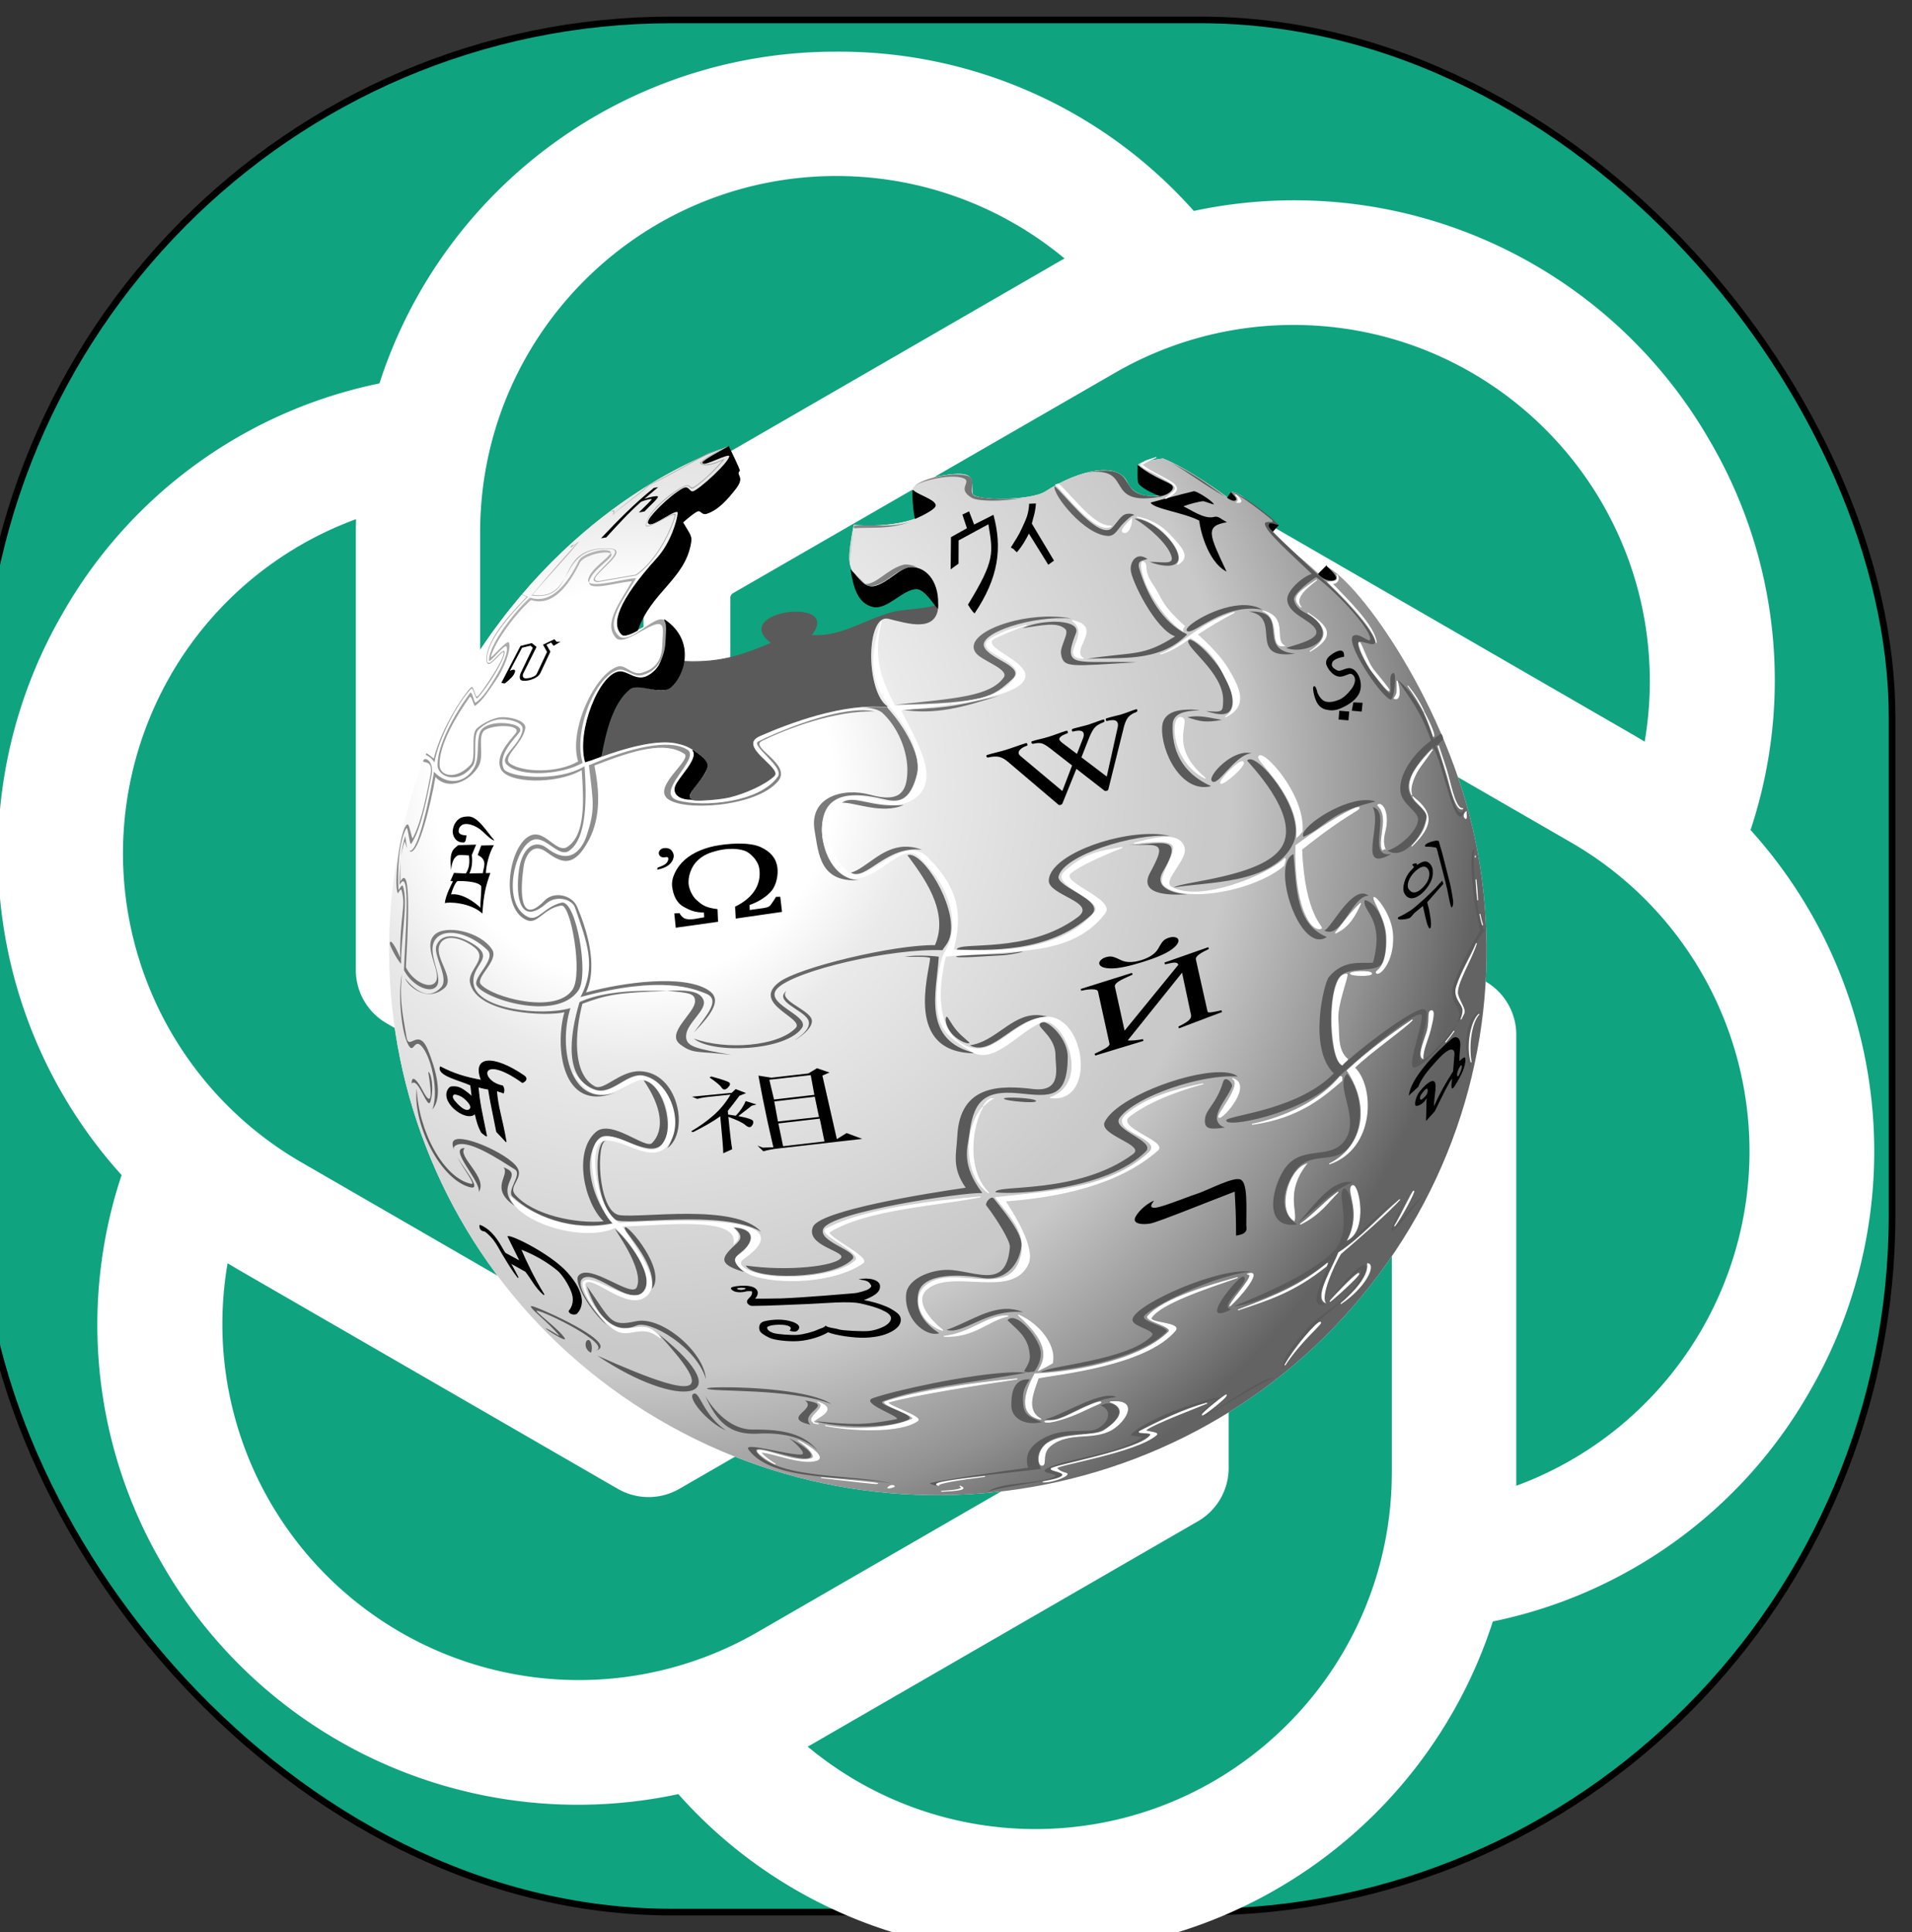 <svg width="288" height="291" xmlns="http://www.w3.org/2000/svg">
 <rect width="100%" height="100%" fill="#333333" stroke="none"/>
 <defs>
  <radialGradient gradientUnits="userSpaceOnUse" gradientTransform="matrix(0,2.14,2.179,0,-468.514,-292.216)" r="58.789" cy="258.793" cx="191.784" id="svg_3">
   <stop stop-color="#fff" offset="0"/>
   <stop stop-color="#fff" offset="0.235"/>
   <stop stop-color="#EAEAEA" offset="0.332"/>
   <stop stop-color="#C9C9C9" offset="0.677"/>
   <stop stop-color="#C9C9C9" offset="0.702"/>
   <stop stop-color="#919191" offset="0.887"/>
   <stop stop-color="#636363" offset="1"/>
  </radialGradient>
  <radialGradient gradientUnits="userSpaceOnUse" gradientTransform="matrix(0,1.498,1.31,0,-290.193,-399.3)" r="71.078" cy="279.838" cx="312.711" id="svg_2">
   <stop stop-color="#c8c8c8" offset="0"/>
   <stop stop-color="#5a5a5a" offset="1"/>
  </radialGradient>
 </defs>
 <g>
  <title>Layer 1</title>
  <g>
   <rect stroke="null" x="-3" y="3" ry="105.042" rx="104.187" height="285" width="288" fill="#10A37F"/>
   <path d="m263.68,125.011a71.432,71.432 0 0 0 3.654,-22.541a71.383,71.383 0 0 0 -9.783,-36.064c-12.871,-22.404 -36.747,-36.236 -62.587,-36.236a72.31,72.31 0 0 0 -15.145,1.604a71.362,71.362 0 0 0 -53.37,-23.991l-0.453,0l-0.17,0.001c-31.297,0 -59.052,20.195 -68.673,49.967a71.372,71.372 0 0 0 -47.709,34.618a72.224,72.224 0 0 0 -9.755,36.226a72.204,72.204 0 0 0 18.628,48.395a71.395,71.395 0 0 0 -3.655,22.541a71.388,71.388 0 0 0 9.783,36.064a72.187,72.187 0 0 0 77.728,34.631a71.375,71.375 0 0 0 53.374,23.992l0.453,0l0.184,-0.001c31.314,0 59.06,-20.196 68.681,-49.995a71.384,71.384 0 0 0 47.71,-34.619a72.107,72.107 0 0 0 9.736,-36.194a72.201,72.201 0 0 0 -18.628,-48.394l-0.003,-0.004zm-107.662,150.481l-0.074,0a53.576,53.576 0 0 1 -34.287,-12.423a44.928,44.928 0 0 0 1.694,-0.96l57.032,-32.943a9.278,9.278 0 0 0 4.688,-8.06l0,-80.459l24.106,13.919a0.859,0.859 0 0 1 0.469,0.661l0,66.586c-0.033,29.604 -24.022,53.619 -53.628,53.679zm-115.329,-49.257a53.563,53.563 0 0 1 -7.196,-26.798c0,-3.069 0.268,-6.146 0.79,-9.17c0.424,0.254 1.164,0.706 1.695,1.011l57.032,32.943a9.289,9.289 0 0 0 9.37,-0.002l69.63,-40.205l0,27.839l0.001,0.048a0.864,0.864 0 0 1 -0.345,0.691l-57.654,33.288a53.791,53.791 0 0 1 -26.817,7.17a53.746,53.746 0 0 1 -46.506,-26.818l0,0.003zm-15.004,-124.506a53.5,53.5 0 0 1 27.941,-23.534c0,0.491 -0.028,1.361 -0.028,1.965l0,65.887l-0.001,0.054a9.27,9.27 0 0 0 4.681,8.053l69.63,40.199l-24.105,13.919a0.864,0.864 0 0 1 -0.813,0.074l-57.66,-33.316a53.746,53.746 0 0 1 -26.805,-46.5a53.787,53.787 0 0 1 7.163,-26.798l-0.003,-0.003zm198.055,46.089l-69.63,-40.204l24.106,-13.914a0.863,0.863 0 0 1 0.813,-0.074l57.659,33.288a53.71,53.71 0 0 1 26.835,46.491c0,22.489 -14.033,42.612 -35.133,50.379l0,-67.857c0.003,-0.025 0.003,-0.051 0.003,-0.076a9.265,9.265 0 0 0 -4.653,-8.033zm23.993,-36.111a81.919,81.919 0 0 0 -1.694,-1.01l-57.032,-32.944a9.31,9.31 0 0 0 -4.684,-1.266a9.31,9.31 0 0 0 -4.684,1.266l-69.631,40.205l0,-27.839l-0.001,-0.048c0,-0.272 0.129,-0.528 0.346,-0.691l57.654,-33.26a53.696,53.696 0 0 1 26.816,-7.177c29.644,0 53.684,24.04 53.684,53.684a53.91,53.91 0 0 1 -0.774,9.077l0,0.003zm-150.831,49.618l-24.111,-13.919a0.859,0.859 0 0 1 -0.469,-0.661l0,-66.587c0.013,-29.628 24.053,-53.648 53.684,-53.648a53.719,53.719 0 0 1 34.349,12.426c-0.434,0.237 -1.191,0.655 -1.694,0.96l-57.032,32.943a9.272,9.272 0 0 0 -4.687,8.057l0,0.053l-0.04,80.376zm13.095,-28.233l31.012,-17.912l31.012,17.9l0,35.812l-31.012,17.901l-31.012,-17.901l0,-35.8z" fill-rule="nonzero" fill="#fff"/>
  </g>
  <g>
   <path d="m104.607,120.503c-0.996,-0.052 -2.687,-0.084 -2.9,-1.889c-0.107,-0.907 3.614,-4.249 2.68,-5.58c-0.233,-0.332 -0.909,-0.69 -2.504,-1.143c-1.904,-0.42 -5.314,-0.146 -11.204,1.977c-0.265,0.096 0.079,-0.032 -0.132,0.044c-0.229,0.081 -0.111,0.033 -0.264,0.088c0.182,-0.061 -0.266,0.112 -1.055,0.396c-0.064,0.031 -0.11,0.058 -1.054,0.352c-1.293,-4.653 2.193,-13.24 5.141,-13.533c1.2,-0.119 2.541,1.554 4.262,0.615c3.1,-1.691 3.417,-4.277 2.988,-7.469c-0.327,-2.43 -2.838,-0.132 -4.525,0.527c-1.833,0.716 -1.871,1.146 -2.373,0.659c-1.528,-1.483 -0.681,-4.84 5.316,-11.468c2.105,-2.326 3.053,-5.638 3.164,-6.766c0.127,-1.299 -4.059,2.34 -4.482,1.45c-0.294,-0.62 3.356,-4.171 5.229,-5.141c0.869,-0.45 0.874,0.51 1.494,0.439c0.808,-0.092 5.868,-4.71 5.536,-5.448c-0.218,-0.483 -3.872,1.626 -4.042,1.099c-0.092,-0.285 3.779,-2.241 3.779,-2.241s-0.021,-0.099 0,-0.176c-1.523,0.546 -21.552,6.944 -37.303,30.537c-25.207,37.752 -14.784,88.684 23.242,113.709s89.339,14.686 114.546,-23.067c12.603,-18.876 16.318,-41.086 12.127,-61.688c-4.193,-20.602 -17.543,-39.097 -22.496,-41.477c0.989,0.968 1.641,1.579 1.361,1.933c-0.162,0.206 -1.373,0.438 -2.504,-0.791c-1.132,-1.228 -6.436,-5.342 -7.074,-6.283c-0.64,-0.94 -0.518,-1.26 -0.176,-1.318c0.342,-0.058 0.908,0.137 1.143,0.264c0.233,0.126 -5.178,-4.201 -5.537,-4.438c-0.357,-0.236 -1.348,-0.638 -1.537,-0.571c-0.332,0.117 0.862,0.941 0.658,1.143c-0.186,0.184 -0.742,0.08 -1.186,-0.308c-0.223,-0.194 -6.137,-4.498 -9.754,-5.888c-2.141,0.322 -3.507,0.527 -3.734,0.966c-0.326,0.629 4.822,2.7 5.096,3.208c0.288,0.532 -0.811,1.31 -1.845,1.45c-3.236,0.438 -4.49,-1.133 -4.878,-2.021c-1.359,-3.121 -7.203,-1.975 -12.346,1.362c-2.221,1.441 -10.902,1.425 -10.984,0.308c-0.158,-2.147 0.639,-3.563 -4.614,-2.68c-3.693,0.62 -4.682,1.931 -4.35,2.197c0.615,0.495 3.137,1.382 3.339,2.197c0.137,0.554 -3.165,3.657 -12.259,3.032c-0.904,4.828 -0.866,5.897 0.044,7.381s2.371,2.057 3.208,1.846c1.93,-0.488 3.839,-2.784 5.272,-2.812c2.507,-0.052 4.208,2.361 4.086,5.624c0.013,-0.005 0.032,0.005 0.044,0c-0.003,0.114 -0.035,0.201 -0.044,0.308c-0.004,0.044 0.005,0.088 0,0.132c-0.401,3.607 -4.548,2.264 -7.338,1.582c-3.55,-0.869 -3.575,11.03 -0.22,13.313c-6.562,-0.697 -14.868,2.424 -19.245,4.35c-3.61,1.588 3.413,4.926 2.197,6.063c-1.427,1.335 -4.397,2.606 -6.678,3.164c-1.283,0.311 -4.358,0.531 -5.315,0.481z" fill="#fff"/>
   <path d="m104.608,120.503c-0.996,-0.052 -2.687,-0.084 -2.9,-1.889c-0.107,-0.907 3.614,-4.249 2.68,-5.58c-0.232,-0.332 -0.909,-0.69 -2.504,-1.143c-1.904,-0.42 -5.314,-0.146 -11.204,1.977c-0.265,0.096 0.079,-0.032 -0.132,0.044c-0.229,0.081 -0.111,0.033 -0.264,0.088c0.182,-0.061 -0.265,0.112 -1.055,0.396c-0.064,0.031 -0.109,0.058 -1.054,0.352c-1.293,-4.653 2.193,-13.24 5.141,-13.533c1.2,-0.119 2.541,1.554 4.262,0.615c3.1,-1.691 3.417,-4.277 2.988,-7.469c-0.327,-2.43 -2.838,-0.132 -4.525,0.527c-1.833,0.716 -1.871,1.146 -2.373,0.659c-1.528,-1.483 -0.681,-4.84 5.316,-11.468c2.105,-2.326 3.053,-5.638 3.164,-6.766c0.127,-1.299 -4.059,2.341 -4.482,1.45c-0.294,-0.621 3.356,-4.171 5.229,-5.141c0.869,-0.45 0.874,0.51 1.494,0.439c0.809,-0.092 5.869,-4.71 5.536,-5.448c-0.218,-0.483 -3.872,1.626 -4.042,1.099c-0.092,-0.285 3.779,-2.241 3.779,-2.241s-0.021,-0.099 0,-0.176c-1.523,0.546 -21.552,6.944 -37.303,30.536c-25.208,37.754 -14.785,88.685 23.242,113.71s89.34,14.687 114.546,-23.066c12.604,-18.877 16.318,-41.086 12.127,-61.688c-4.192,-20.602 -17.542,-39.097 -22.496,-41.477c0.99,0.968 1.642,1.579 1.361,1.933c-0.162,0.206 -1.373,0.438 -2.504,-0.791c-1.131,-1.228 -6.435,-5.342 -7.074,-6.283c-0.639,-0.94 -0.518,-1.26 -0.176,-1.318c0.342,-0.058 0.908,0.137 1.143,0.264s-5.178,-4.201 -5.536,-4.438s-1.348,-0.638 -1.538,-0.571c-0.332,0.117 0.863,0.941 0.66,1.143c-0.187,0.184 -0.743,0.081 -1.188,-0.308c-0.221,-0.194 -6.137,-4.498 -9.754,-5.888c-2.141,0.322 -3.506,0.527 -3.734,0.966c-0.326,0.629 4.822,2.7 5.097,3.208c0.288,0.532 -0.812,1.31 -1.845,1.45c-3.236,0.438 -4.49,-1.133 -4.877,-2.021c-1.361,-3.122 -7.204,-1.976 -12.348,1.362c-2.22,1.441 -10.902,1.425 -10.984,0.308c-0.157,-2.147 0.641,-3.563 -4.614,-2.68c-3.693,0.62 -4.681,1.931 -4.35,2.197c0.616,0.495 3.139,1.382 3.34,2.197c0.137,0.554 -3.164,3.657 -12.259,3.032c-0.904,4.828 -0.866,5.897 0.044,7.381s2.371,2.057 3.208,1.846c1.931,-0.488 3.839,-2.783 5.272,-2.812c2.507,-0.052 4.208,2.361 4.087,5.624c0.012,-0.005 0.031,0.005 0.043,0c-0.002,0.115 -0.035,0.201 -0.043,0.308c-0.004,0.044 0.004,0.088 0,0.132c-0.4,3.607 -4.549,2.264 -7.338,1.582c-3.55,-0.869 -3.575,11.03 -0.22,13.313c-6.562,-0.697 -14.867,2.424 -19.245,4.35c-3.61,1.588 3.413,4.925 2.197,6.063c-1.427,1.335 -4.397,2.606 -6.679,3.164c-1.285,0.311 -4.359,0.53 -5.316,0.48z" fill="url(#svg_3)"/>
   <path d="m103.074,99.631c5.917,0.295 9.529,-1.275 13.181,-2.779c-6.526,-4.731 10.77,-7.035 5.891,-1.149c4.492,0.384 8.05,-2.313 12.289,-3.447c1.699,-0.455 5.111,-0.433 6.829,-1.141c-0.091,4.183 -4.501,2.734 -7.404,2.024c-3.55,-0.869 -3.586,11.026 -0.231,13.309c-6.562,-0.697 -14.824,2.44 -19.201,4.365c-3.611,1.588 3.377,4.899 2.161,6.037c-1.427,1.335 -4.401,2.628 -6.683,3.187c-1.285,0.314 -4.349,0.571 -5.303,0.464s-0.895,-0.784 0.829,-2.853c1.242,-1.491 1.875,-2.633 -0.103,-4.125c-1.57,-1.185 -2.4,-1.385 -3.43,-1.612c-1.904,-0.42 -5.327,-0.15 -11.217,1.972c1.023,-6.344 2.587,-8.218 3.739,-9.587c1.083,-1.288 2.669,-0.521 4.794,-0.24c2.229,0.295 3.519,-2.337 3.859,-4.425z" stroke-width="0.141" stroke="#5a5a5a" fill="#5a5a5a"/>
   <path d="m109.744,67.292s-3.967,2.121 -3.875,2.406c0.17,0.527 3.813,-1.546 4.031,-1.063c0.333,0.738 -4.723,5.345 -5.531,5.438c-0.62,0.071 -0.6,-0.918 -1.469,-0.469c-1.872,0.97 -5.514,4.536 -5.219,5.156c0.423,0.891 4.596,-2.736 4.469,-1.438c-0.11,1.128 -1.051,4.455 -3.156,6.781c-5.998,6.627 -6.841,9.955 -5.313,11.438c0.502,0.487 2.344,-0.625 2.344,-0.625c1.964,-5.714 6.981,-7.681 7.969,-12.969c0.226,-1.21 0.02,-1.227 -1.188,-3.281c0,0 1.249,-1.125 2.031,-1.594c0.815,-0.489 0.777,0.511 1.594,0.25c1.734,-0.553 3.134,-2.167 4.344,-3.719s0.365,-1.848 0.406,-2.375c0.043,-0.54 0.403,0.071 0,-0.875s-1.437,-3.061 -1.437,-3.061zm61.688,2.875c0.027,0.809 -0.082,1.658 0.063,2.438c0.117,0.637 1.934,1.56 3.219,2.063c1.041,-0.08 2.131,-0.905 1.844,-1.438c-0.276,-0.508 -2.726,-1.136 -5.126,-3.063zm-33.907,3.687c-0.087,0.522 0.048,2.832 0.344,4.219c1.196,-0.563 3.137,-1.478 3,-2.031c-0.202,-0.815 -2.875,-1.551 -3.344,-2.188zm47.907,0.375c-0.298,0.394 -0.4,0.569 -0.5,0.719c0.498,0.388 1.002,0.497 1.188,0.313c0.202,-0.202 -0.513,-0.726 -0.688,-1.032zm5.968,4.594c-0.342,0.059 -0.482,0.403 0.156,1.344c0.882,-0.995 0.145,-0.141 0.969,-1.063c-0.234,-0.126 -0.783,-0.34 -1.125,-0.281zm8.375,6.469c-1.17,1.157 -0.174,0.194 -1.156,1.156c1.131,1.228 2.338,0.987 2.5,0.781c0.279,-0.354 -0.353,-0.969 -1.344,-1.937zm-62.625,0.187c-1.433,0.029 -3.382,2.356 -5.313,2.844c-1.674,0.423 -2.505,-1.282 -3.625,-2.375c0.419,2.476 1.034,4.875 3.281,5.406c2.117,0.5 4.474,-2.694 6.563,-2.688c1.222,0.003 2.539,2.195 3.156,2.875c0.303,-3.486 -1.442,-6.116 -4.062,-6.062zm-37.031,7.906c-0.186,3.294 0.569,6.747 -2.531,8.438c-1.721,0.938 -3.082,-0.744 -4.281,-0.625c-2.947,0.292 -6.418,8.878 -5.125,13.531c1.96,-0.61 0.101,-0.021 2.344,-0.813c0.755,-4.095 1.773,-8.013 4.281,-10.125c1.299,-1.096 4.68,0.959 6.219,-0.313c1.943,-1.605 3.816,-6.872 -0.907,-10.093zm4.281,19.657c0.958,1.326 -2.426,4.321 -2.688,5.563s1.042,1.785 2.344,1.781c-1.044,-0.685 1.705,-2.743 2.375,-4.625c0.284,-0.799 -0.212,-1.507 -2.031,-2.719z" stroke-width="0.141" stroke="#000"/>
   <path d="m73.412,159.827c-1.185,0.124 -1.599,1.118 -0.879,2.899c-2.435,-0.447 -4.144,-0.953 -6.195,-2.021c-0.48,1.264 2.94,1.971 4.569,2.725c0.09,0.605 0.144,1.238 0.22,1.846c-0.195,-0.256 -0.443,-0.459 -0.703,-0.659c-0.714,-0.552 -1.29,-0.924 -1.933,-0.923c-0.386,0.001 -0.617,-0.044 -0.835,0.22c-0.707,0.854 -0.31,2.048 0.747,3.032s2.498,1.458 3.12,0.791c0.015,-0.017 0.03,-0.027 0.044,-0.045c0.211,0.977 0.466,1.951 0.966,2.856c0.132,0.132 0.777,0.646 0.747,0.527c-0.78,-3.861 -1.039,-4.785 -1.274,-7.382c0.288,0.072 0.703,0.216 1.582,0.352c0.398,2.361 0.119,0.838 1.23,6.415c0.533,0.548 0.883,0.929 1.406,1.493c-0.68,-3.897 -1.222,-4.959 -1.45,-7.732c0.39,0.226 0.708,0.215 1.054,0.396c-0.003,-0.021 0.226,-0.542 -0.132,-1.055c-3.581,-0.706 -3.483,-5.145 2.988,-0.527c0.032,0.022 1.054,-0.438 0.22,-1.011c-2.323,-1.592 -4.307,-2.321 -5.492,-2.197zm-4.833,4.965c0.362,0.026 0.963,0.272 1.362,0.615c0.646,0.555 1.289,1.3 0.791,1.714c-0.494,0.41 -1.292,-0.223 -1.889,-0.836s-0.932,-1.105 -0.527,-1.449c0.06,-0.053 0.142,-0.053 0.263,-0.044z" stroke-width="0.141" stroke-linejoin="round" stroke-linecap="round" stroke="#000"/>
   <path d="m72.279,184.551c2.245,0.87 3.332,3.609 3.798,4.205l2.302,1.248l-1.851,-3.752c0.772,-0.086 6.449,2.748 8.879,5.448c1.968,2.188 2.914,4.53 1.476,6.102c-0.167,0.183 -1.01,0.22 -1.165,-0.319c0.596,-0.69 0.853,-1.719 0.408,-2.906c-0.445,-1.186 -1.411,-2.67 -2.122,-3.26c-1.477,-1.227 -3.42,-2.387 -5.599,-3.216c0.885,2.069 2.06,4.501 3.54,6.911c-1.352,-1.131 -1.916,-2.512 -2.774,-3.524l-2.357,-1.316c0.228,0.331 0.855,1.528 1.227,2.265c-0.854,-1.093 -1.338,-1.918 -2.345,-3.574c-0.447,-0.735 -0.79,-1.477 -1.366,-2.206c-0.505,-0.64 -1.174,-1.19 -1.331,-1.247c-0.102,-0.039 -0.746,0.012 -0.72,-0.859z" stroke-width="0.141" stroke="#000"/>
   <path d="m213.113,131.299c-0.967,0.927 -1.264,2.099 -0.941,2.596c0.804,1.244 2.05,-0.029 2.58,-0.719c0.371,-0.481 0.592,-1.152 0.541,-1.706c-0.045,-0.494 -0.558,-1.727 -2.18,-0.171zm4.866,2.596c-0.088,-0.452 -1.49,-5.836 -1.514,-5.91c-0.025,-0.073 -0.043,-0.131 -0.055,-0.173c-0.061,-0.218 -0.43,-0.188 -0.675,-0.234c-0.245,-0.046 -0.484,-0.063 -0.718,-0.048c-0.232,0.014 -0.359,-0.016 -0.379,-0.092c-0.031,-0.109 0.061,-0.231 0.271,-0.366c0.227,-0.144 0.582,-0.275 1.068,-0.396c0.486,-0.121 0.748,-0.08 0.787,0.122c0.122,0.593 0.281,0.922 0.572,2.066l1.088,4.28c0.111,0.439 0.352,1.723 0.44,2.377s-0.042,1.053 -0.211,1.161c-0.132,0.085 -0.477,-1.778 -0.674,-2.787zm-0.565,-0.766l-2.438,2.766l0.28,1.094c0.065,0.235 0.063,0.45 0.135,0.789c0.072,0.339 0.125,0.747 0.156,1.225c0.033,0.478 -0.026,0.76 -0.178,0.845c-0.072,0.007 -0.16,-0.11 -0.264,-0.35c-0.104,-0.24 -0.184,-0.481 -0.237,-0.723c-0.054,-0.242 -0.101,-0.419 -0.141,-0.533l-0.398,-1.786l-1.257,1.033c-0.066,0.062 -0.176,0.189 -0.331,0.381c-0.154,0.192 -0.281,0.319 -0.38,0.382c-0.163,0.104 -0.494,0.181 -0.995,0.232s-0.772,0.001 -0.813,-0.15c-0.01,-0.034 0,-0.074 0.029,-0.122c0.027,-0.047 0.057,-0.076 0.088,-0.086c0.504,-0.221 1.077,-0.536 1.72,-0.944c0.487,-0.309 1.177,-0.923 1.933,-1.595c0.752,-0.67 1.371,-1.322 1.892,-1.811l1.032,-1.146l0.167,0.499zm-4.014,-2.833c0.471,-0.279 0.98,-0.635 1.46,-0.524c0.479,0.11 0.898,0.697 0.952,1.254c0.064,0.676 -0.04,1.292 -0.371,1.912c-0.332,0.62 -0.799,1.247 -1.33,1.68c-1.371,1.115 -2.192,0.694 -2.592,-0.106c-0.396,-0.792 0.12,-2.458 0.939,-3.342c0.018,-0.022 0.095,-0.098 0.229,-0.228s0.21,-0.21 0.227,-0.24c0.038,-0.074 0.05,-0.136 0.036,-0.186s-0.053,-0.094 -0.117,-0.133c-0.064,-0.038 -0.102,-0.074 -0.111,-0.107l0.011,-0.051c0.013,-0.018 0.039,-0.04 0.081,-0.066c0.078,-0.049 0.191,-0.089 0.341,-0.12s0.233,-0.013 0.252,0.055c0.022,0.084 0.009,0.212 -0.044,0.383l0.037,-0.181z"/>
   <path d="m144.961,77.505l1.01,-0.483l0.758,1.986l2.913,-1.468c1.34,4.981 0.802,9.445 -2.849,14.859c-0.476,-0.436 -0.757,-0.975 -0.988,-1.327c4.097,-6.718 3.788,-7.722 3.077,-12.109l-4.487,2.434l-0.013,3.498l-1.188,0.863l0.049,-4.853l2.404,-1.341m9.778,-0.697l3.335,5.569l-0.86,0.628l-2.921,-4.698c-0.256,0.55 -1.045,1.997 -1.826,2.821c-0.086,-0.111 -0.178,-0.197 -0.273,-0.257c-0.086,-0.111 -0.156,-0.189 -0.213,-0.236c0,0 -0.136,-0.075 -0.408,-0.224c0.787,-1.313 1.144,-1.729 1.729,-3.041c0.514,-1.15 0.944,-1.882 1.032,-3.555l1.019,-0.045c-0.089,1.414 -0.426,2.161 -0.614,3.038"/>
   <path d="m109.489,66.802c-30.185,12.312 -51.411,41.46 -51.411,75.89c0,45.48 37.123,82.382 82.867,82.382c45.744,0 82.866,-36.902 82.866,-82.382c0,-21.583 -8.381,-41.194 -22.057,-55.889c-0.944,0.973 -2.523,0.854 -4.744,-1.538c-1.664,-1.792 -8.016,-7.024 -5.141,-6.283c2.34,0.604 -5.632,-5.603 -6.226,-4.856c-0.637,0.8 -0.178,0.256 -0.636,0.806c-4.143,-2.673 -8.955,-6.833 -11.77,-5.616c-2.064,0.893 -1.936,0.31 -1.701,1.249c0.236,0.939 1.389,3.212 3.1,4.092c-0.036,0.003 -0.125,0.294 -2.561,-0.078c-2.87,-0.438 -1.668,-3.673 -5.035,-3.626c-1.932,0.027 -4.068,-0.089 -5.577,0.911c-4.81,3.187 -8.321,2.968 -13.231,3.148c-3.752,0.138 -0.028,-2.932 -3.334,-3.412c-1.465,-0.214 -4.625,0.04 -6.143,0.931c-1.193,0.702 -1.676,0.047 -0.931,5.648c-3.553,1.583 -8.125,0.495 -9.007,1.286c-0.751,0.674 -1.661,7.343 0.823,10.7c3.15,4.257 6.264,-2.86 9.239,-1.122c0.895,0.522 2.204,2.139 1.845,2.417c-1.58,1.221 -2.623,-0.077 -6.59,0.878c-1.654,0.398 -7.293,3.618 -11.983,3.38c0.175,-0.259 0.494,-0.176 0.847,-1.335c0.56,-1.844 -3.014,-3.809 -8.194,0.031c-0.395,0.292 0.766,1.616 1.319,2.45c-2.042,0.533 -5.433,3.064 -13.149,2.726c0.464,-3.383 -2.749,-6.471 -3.56,-6.399c-1.137,0.101 -2.325,1.274 -3.6,1.895c1.542,-2.774 1.806,-3.543 2.713,-4.587c2.836,-3.266 4.478,-4.803 5.559,-8.992c0.108,-0.417 0.604,-0.193 -1.271,-2.734c3.548,-3.262 2.242,-0.979 3.749,-1.461c1.502,-0.481 4.676,-4.711 4.046,-5.947c-0.825,-1.619 0.134,-1.868 -1.121,-4.563z" fill="none"/>
   <path d="m219.598,153.902c1.643,-2.445 -0.746,-2.914 -0.467,-4.624c0.494,-3.038 3.916,-8.803 4.438,-9.109c-1.035,-0.245 -2,-11.437 -1.542,-12.192c-0.687,0.412 -0.175,7.76 1.028,12.192c-2.416,3.692 -4.18,8.092 -4.252,9.062c-0.149,2.02 1.713,2.822 0.795,4.671z" stroke-width="0.141" stroke="#5a5a5a" fill="#5a5a5a"/>
   <path d="m96.229,77.184c0.885,-0.853 1.984,-1.952 1.941,-1.988c-0.162,-0.14 -1.229,0.233 -1.59,0.37c-1.958,1.721 -3.576,3.544 -5.273,5.383l-0.773,0.12c2.392,-2.53 4.829,-5.06 7.95,-7.578l0.649,-0.114l-2.068,1.756c0.244,-0.063 0.629,-0.189 0.806,-0.226c0.159,-0.032 0.945,-0.258 1.191,-0.146c0.313,0.143 -1.321,1.537 -1.993,2.281l-0.84,0.142z"/>
   <path d="m99.969,127.749c-0.134,0.024 -0.26,0.064 -0.359,0.131c-0.199,0.135 -0.321,0.295 -0.364,0.482c-0.037,0.162 -0.01,0.313 0.093,0.472c0.104,0.16 0.286,0.275 0.528,0.304c0.065,0.007 0.179,-0.001 0.321,-0.018c0.146,-0.02 0.237,-0.041 0.264,-0.038c0.188,0.022 0.255,0.172 0.195,0.431c-0.068,0.301 -0.266,0.549 -0.572,0.728s-0.653,0.319 -1.017,0.439l-0.065,0.306c1.415,-0.264 2.248,-0.875 2.466,-1.83c0.069,-0.304 0,-0.595 -0.179,-0.892s-0.456,-0.48 -0.856,-0.527c-0.167,-0.018 -0.32,-0.012 -0.455,0.012zm8.536,-0.472c-2.23,0.313 -4.12,1.124 -5.375,2.238c-1.255,1.115 -2.066,2.763 -1.883,4.066c0.166,1.176 0.583,2.34 1.685,2.972c1.102,0.632 1.86,0.886 3.091,0.887l0.047,0.721l-1.447,0.257c-0.629,0.088 -1.099,0.064 -1.408,-0.045c-0.309,-0.108 -0.703,-0.478 -0.861,-0.84l-0.788,0.047l0.222,2.153l6.373,-0.895l-0.079,-1.903c-2.085,-0.249 -2.477,-0.819 -3.127,-1.34c-0.523,-0.419 -1.091,-1.432 -1.214,-2.311c-0.17,-1.213 0.39,-2.792 1.319,-3.664c0.876,-0.822 1.749,-1.219 3.391,-1.582c1.04,-0.23 2.946,-0.326 4.025,0.244c0.475,0.25 1.708,1.213 1.901,2.591c0.296,2.107 -0.671,4.239 -3.649,5.69l0.09,1.794l6.978,-1.007l-0.267,-2.28l-0.649,0.015c-0.146,0.29 -0.567,0.881 -0.746,1.15c-0.168,0.252 -0.411,0.44 -1.132,0.542l-2.073,0.287l-0.024,-0.752c1.415,-0.502 2.567,-1.248 3.313,-2.137c0.745,-0.889 1.031,-2.446 0.876,-3.547c-0.19,-1.357 -1.035,-2.365 -2.53,-3.042c-1.498,-0.677 -3.897,-0.612 -6.059,-0.309z"/>
   <path d="m202.449,98.919c-0.496,0.066 -1.586,0.375 -1.754,0.822c-0.118,0.316 -0.291,0.765 0.789,1.258c0.371,0.169 1.1,-0.34 1.711,-0.366c1.221,-0.052 2.189,2.046 1.615,3.61c-0.4,1.085 -1.649,1.941 -2.94,2.477c-0.895,0.372 -1.572,0.294 -2.188,0.143c-0.67,-0.164 -1.162,-0.625 -1.477,-1.384c-0.217,-0.523 -0.359,-1.106 -0.426,-1.75c0.002,-0.541 0.434,-0.634 0.66,0.592c0.255,0.613 0.722,1.231 1.273,1.361c0.553,0.13 1.223,0.032 2.012,-0.296c0.604,-0.25 1.283,-0.871 1.824,-1.592c0.903,-1.203 0.557,-2.109 -0.044,-2.299c-0.286,-0.09 -1.134,0.487 -1.762,0.425c-1.143,-0.114 -1.999,-1.556 -2.001,-2.071c-0.002,-0.652 0.468,-1.021 0.906,-1.326c0.699,-0.484 1.922,-1.061 1.802,0.396zm2.795,6.933l-0.137,1.33l-1.49,-0.141l0.242,-1.248l1.385,0.059zm-2.012,1.318l-0.119,1.331l-1.483,-0.126l0.104,-1.325l1.498,0.12z"/>
   <path d="m107.152,162.143l-0.277,0.145c0.939,0.642 1.555,1.14 1.811,1.516c0.256,0.375 0.547,0.396 0.92,0.043c0.373,-0.354 0.455,-0.633 0.219,-0.81s-1.129,-0.478 -2.673,-0.894zm7.088,-0.134c0.175,0.862 0.79,4.597 2.255,10.798l-1.609,0.047l-0.792,-0.302l0.891,0.854c0.654,-0.191 1.392,-0.326 2.207,-0.42l12.679,-1.448l-2.348,-0.881l-1.47,0.916l-2.177,-9.57l1.071,-0.461l-1.887,-0.646l-1.298,0.787l-5.57,0.639l-1.952,-0.313zm1.642,0.622l6.235,-0.697l0.545,2.972l-6.073,0.703l-0.707,-2.978zm-5.067,1.408l-0.601,0.562l-5.98,0.584l0.796,0.327c0.549,-0.153 1.16,-0.251 1.843,-0.318l3.161,-0.327c-0.698,1.203 -1.566,2.261 -2.606,3.163s-2.141,1.684 -3.328,2.367l0.285,0.125c1.674,-0.832 3.053,-1.617 4.106,-2.387c0.295,3.041 0.448,4.899 0.45,5.566l1.349,-0.604c-0.123,-0.622 -0.32,-2.233 -0.576,-4.878c1.299,0.473 2.144,0.871 2.555,1.231s0.736,0.417 0.961,0.146c0.224,-0.273 0.283,-0.527 0.199,-0.753s-0.817,-0.474 -2.221,-0.736c0.641,-0.497 1.307,-1.015 2.007,-1.551l0.728,-0.202l-1.628,-0.516c-0.302,0.764 -0.807,1.51 -1.491,2.211l-1.153,-0.174l-0.045,-0.561c0.56,-0.688 1.143,-1.444 1.752,-2.271l0.998,-0.398l-1.561,-0.606zm5.812,1.86l6.1,-0.706l0.635,3.04l-6.183,0.69l-0.552,-3.024zm0.616,3.312l6.232,-0.723l0.712,3.434l-6.232,0.724l-0.712,-3.435z"/>
   <path d="m176.103,141.226c0.32,-0.099 0.616,-0.12 0.888,-0.063c0.272,0.057 0.436,0.172 0.49,0.347c0.133,0.431 -0.228,0.949 -1.082,1.553c-0.854,0.604 -2.313,1.225 -4.378,1.864c-2.075,0.642 -3.634,0.954 -4.674,0.936s-1.628,-0.243 -1.761,-0.674c-0.053,-0.169 0.015,-0.355 0.201,-0.556c0.188,-0.201 0.451,-0.354 0.791,-0.459c0.341,-0.105 0.652,-0.134 0.933,-0.085c0.28,0.049 0.708,0.215 1.282,0.5c0.806,0.41 1.849,0.417 3.129,0.021c1.27,-0.393 2.127,-0.987 2.57,-1.783c0.303,-0.561 0.553,-0.938 0.753,-1.133c0.2,-0.198 0.485,-0.353 0.858,-0.468zm1.386,4.092c-0.171,-0.547 -0.909,-0.302 -2.011,-0.067l-0.084,-0.269l6.609,-2.317l0.082,0.269c-1.174,0.571 -2.123,1.088 -1.938,1.647l1.751,7.807c0.082,0.219 0.89,0.061 2.086,-0.222l0.083,0.269l-6.488,2.455l-0.082,-0.269c1.322,-0.657 2.117,-1.132 1.877,-1.882l-1.324,-6.236l-8.182,10.198c0.425,0.067 1.489,-0.018 2.287,-0.194l0.082,0.27l-7.271,2.209l-0.082,-0.27c1.531,-0.727 2.307,-1.111 2.235,-1.504l-1.731,-7.873c-0.054,-0.456 -1.4,-0.392 -2.521,-0.112l-0.083,-0.269l7.73,-2.429l0.083,0.269c-0.82,0.394 -2.871,1.131 -2.659,1.831l1.458,6.608l8.093,-9.919z"/>
   <path d="m218.732,162.47c-0.322,0.206 -1.773,3.194 -2.62,4.923l-1.312,1.454l0.086,-3.426c-0.559,1.03 -1.526,1.255 -1.662,1.103c-0.2,-0.225 0.041,-1.359 0.59,-2.082c0.421,-0.554 1.342,-1.549 1.951,-1.62c0.958,-0.112 0.147,2.568 0.246,3.804c0.795,-1.842 1.741,-3.536 2.863,-5.248l0.22,-2.709c-0.042,-0.51 -0.333,-0.746 -0.884,-0.481c-0.553,0.266 -1.168,0.88 -1.834,1.615c-0.911,1.005 -2.25,2.491 -2.743,3.888l-1.415,1.318c0.217,-2.534 4.01,-6.493 6.432,-8.529c0.545,-0.459 1.1,-0.283 1.264,0.363c0.166,0.65 -0.114,1.461 -0.086,2.986c0.828,-0.791 0.996,-0.787 0.871,0.221c-0.131,1.063 -0.949,2.568 -1.625,3.592c-0.529,0.8 -0.501,-0.103 -0.342,-1.172zm-4.312,1.925c-0.373,0.457 -0.561,0.673 -0.521,1.093c0.027,0.31 0.295,0.104 0.619,-0.188c0.331,-0.296 0.548,-0.658 0.533,-1.078c-0.02,-0.519 -0.377,-0.137 -0.631,0.173zm5.258,-3.317c-0.193,0.4 -0.273,0.944 -0.127,1.034c0.129,0.078 0.279,-0.296 0.434,-0.659c0.102,-0.237 0.318,-0.85 0.178,-0.986c-0.132,-0.126 -0.366,0.366 -0.485,0.611z"/>
   <path d="m171.316,106.954c0.017,0.056 0.007,0.115 -0.03,0.178c-0.038,0.063 -0.087,0.103 -0.148,0.122c-0.499,0.188 -0.88,0.426 -1.146,0.714c-0.265,0.288 -0.487,0.75 -0.668,1.388l-2.384,9.559c-0.012,0.085 -0.097,0.152 -0.255,0.201c-0.123,0.038 -0.23,0.03 -0.322,-0.024l-4.227,-3.29l-2.108,5.227c-0.046,0.095 -0.13,0.162 -0.253,0.2c-0.152,0.046 -0.263,0.04 -0.334,-0.021l-7.621,-6.474c-0.477,-0.401 -0.922,-0.647 -1.34,-0.736c-0.418,-0.089 -0.953,-0.06 -1.607,0.089c-0.055,0.017 -0.111,0.012 -0.172,-0.013c-0.061,-0.025 -0.098,-0.063 -0.113,-0.115c-0.041,-0.131 -0.006,-0.213 0.104,-0.247c0.461,-0.141 0.945,-0.273 1.456,-0.398c0.476,-0.115 0.919,-0.235 1.331,-0.361c0.418,-0.128 0.908,-0.293 1.471,-0.495c0.588,-0.211 1.113,-0.387 1.572,-0.527c0.111,-0.034 0.186,0.015 0.227,0.146c0.039,0.131 0.025,0.207 -0.044,0.228c-0.453,0.164 -0.791,0.354 -1.015,0.571c-0.223,0.216 -0.301,0.434 -0.233,0.654c0.034,0.112 0.132,0.235 0.294,0.37l6.268,5.248l1.469,-3.851l-3.238,-2.527c-0.582,-0.451 -1.027,-0.719 -1.34,-0.805c-0.311,-0.086 -0.736,-0.067 -1.277,0.057c-0.048,0.015 -0.1,0.009 -0.156,-0.017c-0.057,-0.026 -0.094,-0.065 -0.109,-0.116c-0.04,-0.131 -0.012,-0.211 0.084,-0.24c0.461,-0.141 0.887,-0.256 1.279,-0.345c0.38,-0.085 0.779,-0.192 1.197,-0.32c0.412,-0.126 0.844,-0.273 1.296,-0.442c0.466,-0.173 0.929,-0.33 1.388,-0.471c0.11,-0.034 0.186,0.015 0.226,0.146s0.025,0.207 -0.043,0.228c-0.907,0.323 -1.313,0.642 -1.218,0.955c0.043,0.14 0.215,0.325 0.519,0.554l2.124,1.604l0.906,-2.338c0.125,-0.329 0.159,-0.585 0.104,-0.767c-0.131,-0.43 -0.662,-0.518 -1.59,-0.265c-0.082,0.025 -0.145,-0.028 -0.184,-0.159c-0.015,-0.047 -0.008,-0.098 0.021,-0.152c0.028,-0.055 0.063,-0.088 0.104,-0.101c0.33,-0.101 0.739,-0.21 1.229,-0.329c0.469,-0.113 0.851,-0.214 1.146,-0.305c0.213,-0.065 0.522,-0.172 0.927,-0.321c0.512,-0.192 0.943,-0.342 1.293,-0.449c0.082,-0.025 0.141,0.019 0.176,0.131c0.045,0.149 -0.008,0.247 -0.158,0.293c-0.524,0.201 -0.925,0.433 -1.201,0.696c-0.275,0.263 -0.569,0.759 -0.88,1.487l-1.217,3.092l3.813,2.895l1.636,-7.369c0.066,-0.271 0.071,-0.502 0.013,-0.693c-0.14,-0.458 -0.675,-0.56 -1.603,-0.307c-0.083,0.025 -0.145,-0.028 -0.185,-0.159s0.002,-0.215 0.126,-0.253c0.336,-0.103 0.738,-0.21 1.207,-0.323c0.436,-0.103 0.797,-0.198 1.084,-0.286c0.303,-0.092 0.648,-0.213 1.039,-0.363c0.402,-0.154 0.77,-0.281 1.099,-0.382c0.092,-0.031 0.156,0.01 0.191,0.123z"/>
   <path d="m186.187,186.114c-0.021,-3.786 -0.076,-3.94 -0.208,-6.634c-4.428,1.7 -11.522,4.574 -12.641,4.791c-1.17,0.228 -2.635,0.102 -2.391,-0.762c0.199,-0.708 1.609,-2.193 2.875,-2.657c-0.405,0.536 -0.694,1.016 0,1.063c0.892,0.061 4.592,-1.49 6.398,-2.082c1.789,-0.587 5.521,-2.623 6.624,-2.18c1.12,0.451 0.882,4.145 0.882,6.814c0.001,0.38 0.115,0.701 -0.063,0.971c-0.325,0.5 -0.958,0.557 -1.476,0.676z"/>
   <path d="m124.363,199.66c0.276,0.33 1.403,0.373 1.981,0.571c0.579,0.198 3.501,0.315 4.41,0.253c1.026,-0.07 2.216,-0.533 2.75,-0.904c0.459,-0.317 0.728,-0.688 0.699,-1.102c-0.064,-0.938 -2.606,-1.73 -4.619,-2.158c-1.843,-0.391 -5.326,-0.01 -7.9,0.089c-3.184,0.122 -5.569,0.262 -8.387,0.286c-0.338,0.002 -0.784,-0.311 -0.782,-0.625c0.003,-0.475 0.675,-0.66 0.758,-1.268c0.02,-0.144 0.039,-0.277 -0.045,-0.31c-0.05,-0.019 -0.517,-0.038 -0.749,-0.005c-0.179,0.027 -0.329,0.123 -0.895,0.146c-0.232,0.01 -0.668,0 -0.965,-0.128c-0.261,-0.112 -1.051,-0.552 0.049,-0.737c0.39,-0.065 2.347,-0.352 3.133,0.311c0.803,0.676 -0.072,1.525 -0.072,1.525s2.511,0.003 3.801,-0.035c3.388,-0.103 11.173,-0.786 11.173,-0.786c0.527,-0.036 1.762,-0.397 2.083,-0.595c0.301,-0.184 0.521,-0.401 0.431,-0.582c-0.379,-0.76 -0.868,-0.73 -1.895,-0.915c1.527,-0.323 3.148,0.054 3.233,0.956c0.1,1.063 -1.098,1.646 -2.437,2.178c1.419,0.221 3.218,0.806 4.082,1.311c0.865,0.506 1.439,0.916 1.482,1.541c0.044,0.635 -0.284,1.193 -1.093,1.711c-0.922,0.582 -2.147,1.006 -4.222,1.096c-1.713,0.073 -4.599,-0.369 -5.631,-0.815c-0.951,0.584 -2.782,1.21 -4.463,1.325c-1.515,0.105 -3.691,-0.14 -4.405,-0.508c-0.909,-0.467 -1.469,-0.793 -1.509,-1.376c-0.032,-0.46 0.099,-0.927 0.801,-1.106c0.286,-0.072 1.356,-0.307 2.599,-0.225c1.57,0.104 3.349,0.793 2.332,1.661c-0.234,0.2 -0.641,0.144 -1.171,-0.009c1.156,-1.217 -3.406,-1.022 -3.368,-0.462c0.023,0.337 0.332,0.604 0.925,0.804c0.604,0.21 2.759,0.347 3.629,0.287c0.929,-0.064 2.404,-0.471 2.964,-0.744s1.038,-0.295 1.293,-0.656zm-12.06,-5.578c0.003,-0.104 -0.424,-0.121 -0.662,-0.117c-0.235,0.002 -0.641,0.053 -0.638,0.137c0.003,0.084 0.386,0.188 0.62,0.185c0.231,-0.004 0.677,-0.104 0.68,-0.205z"/>
   <path d="m184.754,86.094c-2.576,-5.508 -3.352,-6.882 0.062,-7.438c-1.009,-0.527 -1.292,-0.976 -1.95,-0.798c-1.506,0.406 -3.648,-1.188 -4.617,-1.593c0.963,-0.372 2.352,-0.729 2.998,-0.779c0.131,-0.011 1.447,0.511 1.611,0.486c-0.244,-0.546 -2.668,-2.069 -3.053,-1.98c-2.09,0.484 -5.148,1.357 -6.493,1.711c0.439,0.938 4.979,1.489 7.333,2.714c0.02,0.792 1.092,6.117 4.109,7.677z"/>
   <path d="m71.719,127.217l-0.655,1.561c0.03,0.188 0.22,1.654 -0.372,2.778l2.04,-0.035c0.033,-0.761 0.837,-1.978 -0.776,-2.733l0.527,-1.438l1.905,-0.044c-0.813,1.311 -1.208,3.487 -1.196,4.201l0.668,-0.015c-0.734,2.094 -1.008,3.223 -1.198,6.109c-1.803,-1.697 -5.234,-1.79 -5.656,-1.562c0.078,-1.116 1.066,-3.005 1.232,-3.294l-0.386,-0.056l0.521,-1.209l1.801,0.086c0.275,-0.512 0.666,-1.071 0.464,-2.715c-0.808,-0.064 -1.475,-0.137 -1.734,0.017c-0.455,0.27 -0.824,0.772 -0.959,2.2c-0.13,-1.377 -0.115,-2.403 0.278,-3.009c0.198,-0.315 0.53,-0.507 0.796,-0.76l2.7,-0.082zm0.768,6.261c-0.531,-0.821 -3.277,-0.788 -3.59,-0.771c-0.445,0.381 -0.819,1.515 -0.958,2.004c1.738,-0.222 3.731,1.319 4.422,2.004c-0.028,-0.944 0.163,-2.175 0.126,-3.237zm1.99,-6.897c-0.341,0.02 -1.07,-0.662 -1.8,-1.364c-0.917,-0.884 -2.663,-1.534 -3.31,-0.772c-0.165,0.194 -0.296,0.377 -0.285,0.78c0.005,0.168 0.142,0.37 0.382,0.466c0.185,0.073 0.448,0.122 0.804,0.141c-0.081,0.631 -0.131,1.063 -0.462,1.065c-1.354,0.011 -1.701,-1.254 -1.603,-1.866c0.114,-0.706 0.277,-0.971 0.546,-1.311c0.542,-0.686 1.161,-0.71 1.737,-0.744c1.49,-0.087 2.941,2.455 3.991,3.605z"/>
   <path d="m75.515,102.854l2.883,-5.56l1.7,-0.429l0.723,0.568l-1.982,3.961c-0.197,0.393 -0.084,0.814 0.427,0.785c0.549,-0.031 1.382,-0.257 1.597,-0.714l1.535,-3.268l-0.606,-1.095l1.715,-0.82l0.357,0.399l0.567,-0.031l-1.046,0.622l-0.37,-0.492l-0.702,0.327l0.588,1.049l-1.503,3.212c-0.433,0.924 -2.276,1.376 -2.882,1.093c-0.343,-0.161 -0.239,-0.776 -0.074,-1.118l1.813,-3.777l-0.334,-0.31l-1.275,0.293l-1.86,3.511c0.315,-0.208 1.167,-0.469 0.621,0.52c-0.311,0.564 -1.379,1.366 -1.379,1.366l-0.513,-0.092zm0.663,-0.546l0.427,-0.834c0.53,-0.434 0.729,-0.36 0.512,0.028c-0.157,0.28 -0.581,0.73 -0.939,0.806z"/>
   <path d="m118.494,149.215c-2.028,1.587 2.352,2.819 3.201,4.322c0.85,1.504 -2.012,3.105 -1.953,3.111c0.084,0.008 3.224,-1.896 2.423,-3.332c-0.802,-1.437 -4.994,-2.726 -3.671,-4.101zm-8.953,-81.949c0.054,-0.034 -0.225,0.088 -0.47,0.181c-0.043,0.082 -2.352,1.088 -3.618,2.243c-0.049,0.267 0.91,0.869 3.364,-0.362c-0.39,0.584 -2.729,3.042 -4.269,3.979c-0.668,0.407 -0.498,-0.543 -1.483,-0.109c-1.501,0.662 -5.509,3.605 -5.788,5.896c-0.13,1.076 4.583,-2.348 4.341,-1.375c-0.303,1.218 -2.265,6.316 -5.824,8.826c-3.203,0.584 -3.383,0.554 -5.571,0.977c-2.851,0 5.469,-4.724 1.592,-4.919c-4.885,-0.248 -5.668,2.354 -6.765,4.485c1.243,-2.1 2.22,-4.689 6.837,-4.413c3.188,0.191 -4.84,4.992 -1.736,4.992c2.187,-0.422 2.512,-0.428 5.715,-1.013c3.559,-2.51 5.593,-7.698 5.896,-9.08c0.215,-0.979 -4.582,2.482 -4.413,1.411c0.315,-2.002 4.293,-5.039 5.788,-5.715c0.84,-0.38 0.706,0.624 1.375,0.217c1.539,-0.938 4.187,-3.629 4.63,-4.413c-2.455,1.231 -3.558,0.882 -3.509,0.615c1.207,-1.099 3.655,-2.261 3.908,-2.423zm-24.489,19.823c-0.93,1.571 -2,2.893 -4.847,2.496c2.204,-2.627 5.171,-5.665 7.053,-8.066c-1.229,0.907 -1.248,0.739 -0.687,0.108c-0.841,0.881 -1.075,1.26 0.29,0.253c-2.334,2.546 -4.596,5.186 -6.801,7.813c3.155,0.402 4.154,-0.976 4.992,-2.604zm23.874,-19.606c-0.254,0.074 -0.914,0.309 -2.134,0.724c-3.053,1.557 -5.918,3.347 -9.043,4.811c-2.239,2.002 -3.58,2.777 -5.317,4.377c0.327,-0.725 -0.049,-0.632 -0.76,-0.181c0.606,-0.337 0.923,-0.322 0.615,0.362c1.737,-1.6 3.295,-2.483 5.534,-4.485c3.125,-1.464 5.99,-3.253 9.043,-4.811c1.181,-0.453 1.667,-0.649 2.062,-0.797zm67.463,2.207c2.404,1.303 5.304,3.555 8.139,5.1c-1.575,-1.052 -4.251,-3.199 -8.139,-5.1zm-9.912,1.193c-0.72,-0.009 -1.619,0.098 -2.748,0.29c7.445,-1.014 2.031,5.433 11.611,3.545c-7.402,0.561 -3.821,-3.77 -8.863,-3.835zm-23.151,0.616c-2.165,0.145 -4.655,0.908 -5.499,1.664c1.236,-0.892 5.512,-1.783 7.235,-1.157c1.526,0.554 -1.095,1.55 1.303,2.966c0.963,0.569 4.533,0.586 7.668,0.036c-3.114,0.393 -6.455,-0.039 -7.162,-0.289c-1.191,-0.423 0.341,-2.564 -1.121,-3.039c-0.641,-0.209 -1.508,-0.243 -2.424,-0.181zm15.519,1.735c-0.339,1.23 4.522,7.381 8.066,7.488c1.062,0.032 1.511,-1.123 2.243,-1.845c0.73,-0.722 1.208,-1.187 1.627,-1.266c0.33,-0.062 -0.853,-0.532 -1.627,0.036c-0.775,0.568 -1.486,2.012 -2.135,2.17c-2.312,0.565 -6.901,-5.639 -8.174,-6.583zm-21.306,0.29c-0.027,0.08 -0.043,0.142 0,0.217c-0.022,-0.074 -0.027,-0.139 0,-0.217zm47.929,0.651c-0.026,0.066 0.38,0.325 0.614,0.615c-0.085,-0.183 -0.211,-0.361 -0.434,-0.542c0.669,-0.141 5.195,3.424 5.787,3.943c0.973,0.85 -1.005,0.038 -0.904,0.759c0.169,1.201 3.906,4.468 7.055,7.488c-1.639,0.561 -3.689,2.572 -3.689,3.798c-0.002,2.127 3.106,2.963 4.123,4.305c0.963,1.271 -0.629,1.993 -4.305,3.038c2.041,0.879 6.205,-0.382 5.426,-2.785c-0.858,-2.647 -3.676,-2.053 -4.232,-4.449c-0.209,-0.906 2.84,-3.209 3.365,-3.4c3.467,2.575 8.484,8.187 8.102,9.441c-0.129,0.423 -1.67,-1.107 -2.496,-0.651c-1.443,0.796 3.868,8.895 5.535,9.622c0.604,0.264 1.005,-3.973 0.506,-3.979c-0.998,-0.012 -0.082,3.27 -0.688,2.966c-0.641,-0.322 -4.768,-5.611 -4.666,-7.524c0.037,-0.678 2.621,0.829 2.568,-0.109c-0.084,-1.533 -4.953,-7.069 -8.935,-10.454c-5.745,-5.455 -7.446,-6.85 -7.126,-7.307c0.347,-0.441 1.736,0.407 1.447,0.036c-0.676,-0.864 -5.262,-4.405 -6.547,-4.738c-0.355,-0.092 -0.494,-0.107 -0.506,-0.073zm0.614,0.615c0.105,0.225 0.115,0.411 0.072,0.542c0.012,-0.012 0.027,-0.022 0.037,-0.036c0.112,-0.157 0.025,-0.341 -0.109,-0.506zm0.072,0.543c-0.076,0.082 -0.191,0.121 -0.324,0.108c0.033,0.016 0.074,0.021 0.107,0.036c0.12,0.054 0.177,-0.018 0.217,-0.144zm-1.482,-0.471c0.465,0.303 0.861,0.539 1.121,0.579c-0.377,-0.173 -0.741,-0.375 -1.121,-0.579zm-13.781,3.256c2.166,1.255 4.93,3.773 5.533,5.571c0.49,1.455 -1.178,0.923 -3.255,0.94c1.995,0.787 4.593,0.999 4.341,-0.796c-0.319,-2.271 -4.067,-5.724 -6.619,-5.715zm-33.787,0.47c-2.837,0.93 -5.365,0.375 -8.464,0.579c-0.007,0.099 -0.023,0.281 -0.036,0.398c2.75,-0.181 5.39,0.215 8.5,-0.977zm-8.536,1.23c-0.262,1.799 -0.612,3.609 -0.543,4.883c0.013,-1.362 0.375,-3.521 0.543,-4.883zm-37.728,3.038c-1.354,0.08 -3.264,0.792 -3.654,1.592c-1.667,3.415 -4.08,6.605 -7.343,5.57c-2.05,1.734 -6.248,7.07 -6.186,9.478c0.014,0.545 2.438,-2.649 2.641,-2.098c0.334,0.907 -0.757,3.131 -1.7,4.666c-0.808,1.315 -1.819,3.047 -2.966,3.762c-0.22,0.137 -0.502,-1.894 -0.832,-1.447c-2.301,3.12 -4.967,7.872 -4.883,10.924c0.048,1.735 3.179,2.937 5.317,0c0.749,-1.028 -0.086,-4.456 0.832,-5.39c0.55,-0.559 1.587,-1.288 2.858,-1.519c1.235,-0.225 3.994,0.257 3.798,1.519c-0.361,2.328 -3.612,4.042 -2.387,5.245c2.018,1.982 8.366,1.521 11.431,-0.253c-1.458,-4.743 1.85,-12.94 5.281,-13.999c1.186,-0.366 2.264,1.17 3.762,0.76c2.756,-0.756 3.394,-3.46 3.437,-5.137c0.04,-1.589 0.433,-3.546 -0.94,-3.219c-1.76,0.419 -4.75,3.738 -6.113,2.459c-2.215,-2.077 1.09,-5.888 2.604,-8.681c-1.512,0.011 -6.168,1.422 -7.054,0.651c-0.004,1.388 4.772,-0.168 6.438,-0.181c-1.514,2.793 -4.47,6.328 -2.387,8.537c1.065,1.129 4.281,-1.643 6.041,-2.062c1.374,-0.327 0.98,1.233 0.94,2.822c-0.042,1.676 -0.355,3.729 -3.111,4.485c-1.498,0.411 -2.432,-1.306 -3.618,-0.94c-3.431,1.059 -7.425,9.544 -5.968,14.288c-3.064,1.775 -8.183,1.672 -10.201,0.362c-1.439,-0.935 1.882,-3.026 2.243,-5.354c0.196,-1.262 -2.744,-1.853 -3.979,-1.628c-1.27,0.231 -2.814,1.141 -3.364,1.7c-0.918,0.934 -0.01,4.451 -0.868,5.39c-2.139,2.34 -4.655,1.808 -4.703,0.072c-0.083,-3.053 2.519,-7.379 4.521,-10.201c0.322,-0.453 0.612,1.403 0.832,1.266c1.146,-0.715 2.291,-2.647 3.183,-3.907c1.027,-1.451 2.365,-4.586 1.917,-5.606c-0.236,-0.538 -2.847,2.663 -2.713,2.134c0.61,-2.407 3.991,-6.802 6.041,-8.537c3.263,1.034 5.675,-2.191 7.343,-5.606c0.446,-0.914 2.875,-1.68 4.196,-1.556c0.213,0.02 0.335,0.056 0.434,0.108c0.089,-0.233 -0.048,-0.384 -0.579,-0.434c-0.164,-0.014 -0.348,-0.046 -0.541,-0.035zm1.121,0.471c-0.286,0.749 -2.991,2.324 -3.364,3.943c-0.048,0.209 0.019,0.36 0.145,0.47c0,-0.051 -0.014,-0.085 0,-0.145c0.443,-1.921 4.153,-3.776 3.219,-4.268zm79.834,0.47c-0.938,-0.031 -1.498,0.952 -1.483,1.954c0.024,1.589 3.729,9.086 6.692,10.092c-4.939,3.132 -6.051,2.256 -13.313,3.4c4.711,-0.299 10.92,0.659 15.121,-3.689c-3.732,-1.789 -6.012,-5.936 -7.162,-9.767c-0.431,-1.431 0.34,-1.281 1.193,-1.592c-0.387,-0.272 -0.736,-0.387 -1.048,-0.398zm-43.77,1.158c0.016,0.379 0.062,0.664 0.181,0.796c0.042,0.046 0.068,0.064 0.108,0.108c-0.082,-0.142 -0.169,-0.283 -0.217,-0.47c-0.033,-0.131 -0.055,-0.285 -0.072,-0.434zm8.537,0.072c-0.162,-0.004 -0.326,0 -0.47,0.036c-2.375,0.6 -4.09,2.99 -5.751,2.894c-0.71,-0.7 -1.081,-1.056 -1.411,-1.375c1.374,1.559 1.747,1.972 3.111,1.519c2.052,-0.682 3.43,-2.814 5.788,-2.713c0.138,0.006 0.268,0.029 0.398,0.072c-0.532,-0.24 -1.111,-0.418 -1.665,-0.433zm-57.949,4.485l-0.036,0.072l0.76,0.29c-1.339,1.493 -6.04,5.94 -6.077,9.477c-0.003,0.317 0.09,0.498 0.217,0.615c0.246,0.227 0.793,-0.275 2.062,-1.592c0.025,-0.026 0.308,-0.342 0.326,-0.036c0.058,1.002 -2.955,5.445 -3.653,6.258c-0.379,0.44 -0.449,0.425 -0.579,0.072c-0.308,-0.834 -0.411,-1.236 -0.579,-1.193c-0.333,0.084 -2.649,3.16 -4.341,6.909c-0.535,1.185 -1.052,2.583 -1.375,3.871c-0.255,-0.204 -0.857,-0.713 -1.121,-0.796l-0.073,0.253c0.417,0.179 0.788,0.383 1.302,1.121c0.573,-3.425 3.389,-8.872 5.535,-11.105c0.297,-0.309 0.621,1.755 0.94,1.411c1.704,-1.833 4.16,-5.951 4.087,-6.909c-0.067,-0.881 -1.768,1.552 -2.315,1.628c-0.09,0.012 -0.311,-0.085 -0.326,-0.253c-0.251,-2.781 3.276,-6.785 6.149,-9.73l-0.903,-0.363zm108.916,1.628c-4.121,-0.088 -9.361,3.242 -8.754,3.871c0.852,0.879 5.472,-4.281 11.358,-3.184c-0.744,-0.456 -1.653,-0.666 -2.604,-0.687zm0.579,0.977c5.247,0.816 -0.491,7.374 6.981,6.33c-6.168,-0.501 -0.343,-6.634 -6.981,-6.33zm-30.674,0.759c-6.236,0.206 -12.337,3.048 -10.418,5.498c0.938,1.197 5.089,2.422 4.16,3.689c-2.068,2.825 -7.201,3.125 -16.35,4.088c13.663,-0.297 14.62,-1.092 17.653,-3.871c2.068,-1.898 -3.398,-2.918 -4.232,-4.847c-0.904,-2.093 7.317,-4.779 13.203,-4.269c-0.904,-0.166 -1.838,-0.265 -2.785,-0.289c-0.416,-0.009 -0.815,-0.012 -1.231,0.001zm1.519,0.76c-0.285,-0.003 -0.57,0.019 -0.868,0.037c-1.427,0.084 -2.951,0.4 -4.052,0.94c2.82,-0.399 5.203,-1.021 6.439,0.145c0.633,0.597 -0.834,2.583 -0.651,3.726c0.355,2.219 1.403,1.836 11.395,1.266c-9.059,-0.292 -11.337,1.105 -9.151,-4.377c0.453,-1.138 -1.121,-1.71 -3.112,-1.737zm20.257,2.713c-0.079,-0.002 -0.142,0.025 -0.181,0.072c-0.768,0.917 5.346,4.902 5.209,9.115c-0.055,1.654 0.021,1.795 -2.605,1.556c2.179,0.691 3.982,0.96 4.016,-1.411c0.056,-3.984 -5.255,-9.304 -6.439,-9.332zm31.289,6.005c1.947,3.006 3.429,4.58 5.064,9.188c-2.471,1.797 -4.827,4.893 -4.63,7.56c0.15,2.029 2.752,3.106 2.676,4.377c-0.098,1.675 -2.818,4.156 -4.629,4.63c2.647,1.741 5.885,-3.094 5.859,-5.317c-0.013,-1.104 -2.105,-1.549 -2.641,-3.689c-0.603,-2.408 3.231,-6.241 3.581,-6.547c1.46,1.271 3.589,14.961 4.991,8.898c-1.504,4.053 -2.781,-5.797 -4.521,-9.115c0.803,-0.478 0.434,-0.326 1.158,-0.977c-0.11,-0.251 0.01,-0.482 -0.361,-0.868c-0.885,0.674 -0.635,0.398 -1.122,0.868c-1.131,-3.8 -3.014,-7.045 -5.425,-9.008zm-59.974,2.423c-7.551,1.948 -9.676,1.857 -14.687,2.134c5.144,0.752 8.984,-0.315 14.687,-2.134zm-18.629,1.7c-0.484,0.004 -1.152,0.034 -2.062,0.073c2.2,0.022 2.948,0.751 2.966,0.723c2.439,2.163 4.006,5.933 3.871,9.116c-0.12,2.808 -1.073,4.556 -5.535,3.328c-4.291,-1.181 -9.327,0.402 -8.428,5.426c0.606,3.386 0.743,7.865 6.765,7.416c-3.716,0.046 -5.92,-4.444 -5.643,-8.284c0.375,-5.255 5.18,-4.869 9.115,-3.942c2.137,0.502 4.115,0.755 5.245,-4.015c0.429,-1.806 -0.977,-5.753 -4.557,-9.767c-0.381,-0.001 -0.286,-0.087 -1.737,-0.074zm47.603,0.398c-0.392,-0.01 -0.74,0.014 -1.085,0.036c-2.068,0.136 -3.261,0.953 -3.364,2.568c-0.23,3.659 2.892,10.07 7.38,8.935c-4.474,-2.009 -5.973,-5.527 -5.788,-9.333c0.079,-1.626 1.747,-2.031 4.124,-2.098c-0.444,-0.053 -0.875,-0.098 -1.267,-0.108zm-49.81,0.109c-5.286,0.119 -13.002,3.445 -15.482,4.702c-1.176,0.597 3.975,3.859 2.966,5.281c-2.797,3.945 -11.212,4.626 -14.976,3.617c-3.972,-1.065 3.491,-6.34 1.338,-7.668c-2.733,-1.688 -8.548,-0.332 -14.831,2.351c0.684,5.737 0.947,6.656 -0.326,10.563c-0.451,1.383 -2.113,4.909 -5.932,1.953c-2.036,-1.575 -3.839,0.117 -4.269,3.22c-0.591,4.268 0.253,8.449 4.087,5.1c1.522,-1.33 3.909,-0.67 4.341,0.579c1.818,5.261 3.292,8.867 0.832,13.493c12.313,-3.321 17.079,-1.232 18.846,-0.543c2.376,0.927 0.17,3.237 -1.772,5.896c2.865,-2.979 4.292,-5.059 2.17,-6.403c-3.796,-2.406 -12.763,-1.166 -18.412,0.362c1.935,-4.125 -0.049,-9.876 -1.338,-12.914c-0.75,-1.767 -3.477,-2.388 -4.883,-0.94c-4.109,4.229 -3.578,-2.322 -3.184,-5.064c0.248,-1.723 1.373,-3.691 3.328,-2.315c2.084,1.466 4.097,2.917 6.547,-1.809c1.751,-3.378 1.57,-7.315 0.796,-11.141c6.221,-2.442 10.667,-3.64 13.528,-1.772c1.283,0.838 -4.616,4.79 -2.604,6.692c2.162,2.044 13.463,1.377 16.748,-2.568c2.125,-2.552 -4.363,-5.094 -2.46,-6.041c3.688,-1.834 11.109,-4.653 17.038,-4.449c-0.632,-0.129 -1.341,-0.199 -2.096,-0.182zm50.461,0.904c-0.424,0.005 -0.846,0.049 -1.303,0.145c2.01,0.683 2.83,0.823 5.209,0.398c-1.47,-0.251 -2.634,-0.56 -3.906,-0.543zm-104.684,1.013c-1.061,0.008 -2.157,0.257 -2.785,0.832c-1.16,1.06 -0.28,4.173 -1.23,5.86c-1.341,2.381 -4.083,2.792 -6.077,0.651c-0.68,4.03 -2.409,12.244 -3.689,11.901c0.032,0.021 0.038,0.095 0.072,0.109c1.27,0.519 3.155,-7.222 3.834,-11.214c1.971,2.099 5.185,0.67 6.511,-1.664c0.94,-1.653 -0.346,-4.716 1.013,-5.462c1.561,-0.857 5.619,-0.751 4.521,0.579c-1.084,1.313 -3.057,3.416 -2.207,5.317c0.986,2.205 8.37,2.395 12.19,0.181c0.304,4.426 0.628,9.765 -2.17,11.575c-1.391,0.899 -2.968,-1.812 -4.702,-1.881c-3.775,-0.154 -5.975,10.998 -1.375,12.914c1.603,0.667 2.486,-1.776 5.172,-2.207c1.443,-0.231 3.283,10.275 1.7,12.66c-2.511,3.784 -12.105,1.178 -13.818,-0.795c-0.884,-1.019 2.785,-3.605 1.7,-5.245c-1.843,-2.785 -7.081,-3.773 -8.682,-2.207c-1.985,1.943 1.527,6.029 -0.036,7.306c-1.021,0.835 -3.382,-0.537 -4.268,-2.423c0.183,-3.738 0.994,-16.184 -0.832,-12.914c-0.013,-1.39 -0.044,-2.365 0.036,-3.256c-0.12,1.165 -0.157,2.394 -0.145,3.762c1.8,-3.248 0.759,9.055 0.651,12.841c1.186,2.291 3.706,3.456 4.739,2.604c1.581,-1.304 -1.792,-5.505 0.217,-7.487c1.619,-1.598 5.269,-0.436 7.596,1.845c1.43,1.4 -2.143,4.011 -1.627,5.281c0.785,1.936 11.947,5.658 15.337,0.832c1.674,-2.384 -0.357,-13.765 -2.532,-13.239c-2.675,0.647 -3.527,2.919 -5.1,2.134c-4.266,-2.129 -1.667,-11.744 1.338,-11.684c1.755,0.035 3.44,2.69 4.847,1.772c2.83,-1.847 2.694,-8.254 2.387,-12.769c-4.212,2.529 -11.656,1.606 -12.19,0.362c-0.836,-1.95 1.255,-4.086 2.351,-5.426c0.696,-0.846 -0.979,-1.458 -2.747,-1.445zm112.027,4.485c-2.624,0.281 -5.432,3.489 -4.991,4.196c0.791,1.271 3.486,-3.989 6.041,-4.124c-0.18,-0.044 -0.359,-0.063 -0.543,-0.072c-0.173,-0.009 -0.332,-0.018 -0.507,0zm-123.385,0.941c-0.162,-0.009 -0.304,0.068 -0.362,0.253c-0.154,0.499 1.615,-0.333 1.085,2.207c-0.443,2.126 -1.181,6.629 -2.641,9.441c-0.178,0.342 -0.493,-2.198 -0.832,-2.062c-1.094,0.44 -2.143,9.442 -1.411,10.382c0.012,0.016 0.42,-0.853 0.542,-0.434c0.697,2.382 -0.258,3.64 -0.217,10.165c-0.161,-0.584 -1.461,-3.254 -1.556,-2.207c-0.028,0.311 0.955,2.299 1.7,3.111c-0.091,-3.564 1.147,-9.501 0.253,-11.756c-0.115,-0.29 -0.524,0.522 -0.651,0.651c-0.154,-2.831 0.023,-7.33 1.194,-9.333c0.229,-0.391 0.488,2.694 0.723,2.351c1.582,-2.311 2.492,-7.537 3.075,-10.381c0.31,-1.503 -0.415,-2.36 -0.902,-2.388zm124.073,0.036c-0.131,0.017 -0.241,0.081 -0.325,0.181c-0.086,0.102 8.188,8.193 5.209,13.022c-2.807,4.548 -15.184,5.202 -16.242,6.113c4.682,-0.875 14.924,-0.39 17.941,-6.583c2.123,-4.358 -4.623,-12.987 -6.583,-12.733zm-59.83,6.113c-0.563,-0.004 -1.08,0.095 -1.519,0.434c1.779,-0.115 6.14,1.812 9.296,0.326c-3.756,0.379 -6.089,-0.747 -7.777,-0.76zm77.264,0.036c-4.078,0.104 -10.223,4.441 -9.26,5.534c3.605,-1.653 3.729,-3.668 10.852,-5.317c-0.473,-0.181 -1.008,-0.231 -1.592,-0.217zm1.158,1.049c1.48,2.771 -2.498,10.052 2.821,7.054c-3.991,0.743 0.11,-6.351 -2.821,-7.054zm-33.097,4.052c-6.467,-0.113 -15.613,3.424 -15.699,7.017c-0.053,2.225 7.367,3.263 4.377,5.499c-7.617,5.694 -17.992,3.558 -18.268,4.919c4.625,0.025 13.785,0.608 20.257,-5.209c2.445,-2.198 -5.298,-4.165 -4.884,-5.86c0.771,-3.144 11.262,-6.49 16.785,-6.077c-0.781,-0.175 -1.644,-0.274 -2.568,-0.289zm-112.643,0.325c-0.345,1.128 -0.557,2.235 -0.687,3.437c0.085,-0.841 0.291,-1.625 0.615,-2.677c0.088,0.335 0.207,0.748 0.398,1.085c-0.202,-0.521 -0.222,-1.445 -0.326,-1.845zm113.692,1.049c-1.174,-0.009 -2.861,0.225 -4.738,0.289c4.758,-0.036 5.818,-0.554 3.255,4.16c-2.026,3.727 4.064,3.341 5.606,3.255c-1.635,-0.067 -5.208,-0.823 -3.689,-3.4c2.103,-3.566 1.522,-4.289 -0.434,-4.304zm-38.489,0.543c-3.519,0.114 -5.834,3.325 -8.066,3.907c2.252,1.352 5.379,-4.168 10.707,-3.437c-0.952,-0.376 -1.829,-0.497 -2.641,-0.47zm58.6,1.121c-3.521,1.488 0.93,15.217 5.028,12.479c-4.669,-1.89 -4.55,-7.315 -5.028,-12.479zm-57.913,0.109c-0.085,0.007 -0.176,0.015 -0.253,0.036c2.146,2.932 6.439,8.378 4.159,13.564c-5.984,-0.118 -20.575,3.336 -23.512,5.606c-4.224,3.267 3.958,5.387 2.532,6.873c-2.671,2.784 -10.507,3.359 -15.337,1.592c2.773,2.358 13.87,1.871 16.278,-1.592c1.341,-1.93 -6.159,-3.695 -3.581,-6.077c2.866,-2.648 17.007,-5.942 24.778,-5.643c0.11,-0.357 0.624,-0.736 0.977,-1.628c1.557,-3.929 -3.155,-12.261 -5.788,-12.732c-0.087,-0.015 -0.167,-0.007 -0.253,0.001zm68.295,5.823c-2.272,0.107 -4.846,5.357 -5.751,5.57c2.671,1.409 4.131,-5.23 6.691,-5.245c-0.305,-0.222 -0.615,-0.34 -0.94,-0.325zm0.362,0.977c-0.555,1.639 3.09,2.679 1.229,9.441c-1.854,0.152 -4.403,-0.523 -6.655,2.17c-0.705,0.843 -3.16,10.716 0.76,14.505c-5.287,5.382 -14.99,6.195 -16.17,6.981c-0.734,1.493 11.699,-0.97 16.277,-5.86c1.314,-1.402 11.986,-10.688 13.059,-9.982c0.605,0.397 -1.854,6.82 -1.303,7.849c0.547,1.019 5.689,-4.254 6.729,-6.547c-1.824,2.65 -5.365,6.373 -5.57,5.498c-0.533,-2.274 2.444,-8.302 0.036,-7.56s-9.993,6.559 -11.756,8.464c-1.784,-0.479 -2.469,-9.201 -0.76,-12.877c1.222,-2.629 6.149,-0.653 6.872,-2.857c1.245,-3.793 -0.33,-8.642 -2.748,-9.225zm-137.565,5.462c-1,-0.028 -1.88,0.343 -2.279,1.411c-0.539,1.442 1.979,4.869 0.724,6.258c-1.374,1.519 -3.176,1.425 -5.462,-1.339c0.626,1.389 3.417,3.621 5.933,1.483c1.701,-1.445 -1.455,-4.483 -0.76,-6.402c0.737,-2.034 3.672,-1.045 5.317,0.29c2.122,1.721 -1.124,3.354 -0.688,5.317c1.064,4.789 11.846,5.054 14.216,4.413c-1.456,5.018 -0.48,15.255 7.669,12.118c-6.797,2.309 -8.64,-6.77 -6.765,-12.732c-4.467,1.278 -13.997,0.139 -14.577,-3.581c-0.479,-3.075 3.545,-3.881 -0.181,-6.149c-0.995,-0.607 -2.147,-1.059 -3.147,-1.087zm85.801,2.315c-0.518,0.063 -1.801,0.271 -2.785,0.325c-1.313,0.072 -6.971,0.236 -7.018,0.398c-0.101,0.349 5.211,-0.108 6.512,-0.145c1.299,-0.036 3.23,-0.411 3.508,-0.579c0.047,-0.026 -0.044,-0.02 -0.217,0.001zm-16.061,0.615c-0.527,0.02 -1.025,0.083 -1.519,0.145c1.908,0.068 3.099,-0.066 3.871,0.181c-0.129,2.295 -4.034,14.407 6.836,14.36c-8.161,-1.913 -5.862,-9.182 -5.535,-14.541c-0.498,-0.08 -2.071,-0.205 -3.653,-0.145zm-77.192,2.749c-0.667,2.583 -0.136,9.449 1.158,10.996c0.655,0.783 0.766,-1.551 2.025,0.181c1.326,1.822 2.352,6.754 1.375,9.224c1.748,-1.979 0.404,-6.359 -0.651,-8.934c-1.466,-3.577 -2.906,0.297 -3.255,-2.026c-0.364,-2.411 -1.168,-5.424 -0.652,-9.441zm41.924,2.496c-0.611,-0.015 -1.276,0.012 -2.026,0.036c3.362,0.296 4.244,0.403 4.232,1.591c-0.017,1.773 -4.47,4.781 -2.243,6.475c2.006,1.525 2.578,0.95 7.705,1.592c-5.208,-0.967 -6.97,-1.156 -6.8,-3.002c0.172,-1.877 3.208,-3.826 2.604,-5.281c-0.437,-1.055 -1.64,-1.368 -3.472,-1.411zm-5.425,0.036c-3.522,0.057 -7.073,0.465 -9.767,1.7c-1.503,5.024 -2.381,11.628 2.387,13.202c2.509,0.829 4.811,-2.636 7.234,-2.134c4.068,0.842 6.063,7.003 3.617,10.924c3.377,-2.441 1.655,-11.491 -4.196,-11.575c-3.014,-0.044 -5.369,3.001 -6.728,2.278c-3.463,-1.838 -3.004,-8.178 -1.881,-12.443c3.465,-1.283 5.287,-1.725 12.805,-1.916c-1.131,-0.038 -2.298,-0.055 -3.471,-0.036zm126.061,2.857c-2.658,1.332 -2.789,6.508 -1.482,9.369c-0.83,-2.8 -0.841,-7.412 1.482,-9.369zm-66.955,0.797c-3.886,-0.031 -6.17,4.006 -10.092,4.557c3.531,1.841 6.861,-4.463 11.864,-4.268c-0.629,-0.194 -1.217,-0.285 -1.772,-0.289zm-13.564,0.253c-0.338,0.132 -0.17,1.415 0.65,2.423c0.82,1.009 2.309,1.722 2.75,1.557c0.199,-0.076 -1.025,-0.885 -1.881,-1.882c-0.857,-0.998 -1.363,-2.16 -1.519,-2.098zm14.324,0.796c-0.166,0.042 -0.281,0.182 -0.326,0.397c-0.123,0.591 2.452,2.011 2.388,4.739c-0.038,1.592 1.13,5.492 -3.4,4.955c-4.806,-0.57 -11.013,-0.732 -11.394,7.09c-0.132,2.717 -0.883,4.705 1.266,7.777c-5.671,0.813 -21.961,3.408 -23.006,5.896c-1.188,2.828 4.922,3.662 4.232,4.666c-0.864,1.256 -8.027,2.076 -14.36,1.157c1.188,2.255 13.093,2.138 16.061,-0.94c1.163,-1.206 -5.281,-2.604 -4.377,-4.594c1.151,-2.532 20.809,-5.471 23.947,-5.391c-3.224,-4.266 -2.211,-6.826 -1.99,-8.572c0.617,-4.853 1.855,-7.008 7.524,-6.438c4.59,0.461 7.292,0.927 7.343,-5.462c0.021,-2.604 -2.584,-5.219 -3.726,-5.281c-0.067,-0.003 -0.128,-0.014 -0.182,0.001zm-92.422,7.523c0.608,3.669 0.538,5.478 -0.904,2.677c-0.54,-1.048 -1.595,-2.538 -1.591,-0.94c1.025,-1.043 2.398,4.129 2.821,2.713c0.607,-2.035 0.079,-4.45 -0.326,-4.45zm119.189,0.036c-5.338,0.009 -15.549,3.948 -17.291,7.487c-0.981,1.995 6.197,3.426 4.269,4.848c-8.375,6.177 -20.785,4.509 -20.727,5.752c3.063,0.421 16.913,-0.418 22.644,-6.15c1.594,-1.594 -5.27,-3.268 -3.942,-5.063c2.397,-3.242 12.354,-6.626 17.797,-6.222c-0.547,-0.47 -1.518,-0.654 -2.75,-0.652zm19.207,0.253c-1.953,1.801 2.195,6.906 -0.47,10.201c-2.351,2.906 -6.671,0.279 -9.188,4.485c-1.762,2.946 -2.819,8.71 2.135,7.994c-2.657,-1.747 -2.289,-4.808 -0.615,-7.56c2.476,-4.071 6.366,-0.926 8.791,-4.559c1.779,-2.666 1.797,-7.579 -0.653,-10.561zm-18.302,0.797c-0.155,0.02 -0.284,0.14 -0.361,0.397c-1.08,3.582 -2.787,4.147 -2.75,5.933c0.023,1.101 0.68,1.329 3.039,0.939c-0.925,-0.206 -1.271,-0.963 -1.23,-1.482c0.119,-1.53 1.572,-2.988 2.279,-4.666c0.158,-0.377 -0.512,-1.184 -0.977,-1.121zm-87.647,0.18c2.805,4.074 3.157,7.518 1.266,9.441c-0.983,1 -6.141,-3.681 -8.464,-1.664c-3.471,3.013 -1.725,10.677 1.158,13.457c-4.097,0.387 -10.629,-0.928 -13.312,-4.016c-1.129,-1.299 1.374,-2.483 0.289,-4.123c-1.419,-2.148 -9.216,-5.566 -9.694,-3.763c-0.079,0.3 0.027,0.72 0.181,1.157c-0.065,-0.25 -0.052,-0.43 0.072,-0.542c1.658,-1.507 6.931,2.118 9.116,3.472c1.161,0.721 -1.319,3.177 -0.362,4.088c3.172,3.021 9.089,5.275 15.048,4.016c-2.987,-3.467 -4.728,-9.576 -2.098,-12.66c1.61,-1.889 6.463,2.313 8.935,1.229c2.901,-1.272 1.237,-9.485 -2.135,-10.092zm-2.858,1.194c-0.305,0.159 -0.617,0.308 -0.904,0.435c0.294,-0.122 0.592,-0.272 0.904,-0.435zm-31.325,0.036c-0.593,4.955 3.075,12.867 7.379,14.65c3.028,1.254 -0.03,-2.182 -1.302,-4.377c1.041,1.966 2.885,4.242 2.134,4.087c-4.202,-0.866 -7.975,-8.04 -8.211,-14.36zm89.202,1.375c-0.452,0.014 -0.767,0.068 -0.759,0.145c0.029,0.336 4.871,0.788 4.846,0.361c-0.018,-0.34 -2.729,-0.549 -4.087,-0.506zm-60.771,6.439c-1.825,0.136 -1.717,9.529 1.52,11.937c1.361,1.013 15.939,-1.656 21.92,1.809c-3.947,-4.332 -18.064,-1.998 -21.342,-2.496c-3.279,-0.498 -3.63,-11.41 -1.917,-11.213c-0.063,-0.017 -0.122,-0.042 -0.181,-0.037zm-21.197,1.157c-2.627,-0.055 2.533,5.047 2.098,6.619c1.501,-2.164 -3.343,-5.388 -2.098,-6.619zm5.824,2.894c1.101,1.186 -2.233,3.104 1.664,5.787c-2.98,-3.349 1.647,-4.582 -1.664,-5.787zm127.328,2.206c-2.898,-0.06 -5.493,3.935 -7.633,6.149c2.643,-1.944 5.068,-4.949 8.211,-6.077c-0.195,-0.041 -0.384,-0.068 -0.578,-0.072zm-0.651,0.977c-0.052,-0.001 -0.101,0.03 -0.145,0.072c-1.037,0.984 1.308,5.255 -1.05,8.935c-3.049,3.537 -10.773,6.838 -15.408,8.718c3.283,-0.135 11.931,-4.466 14.396,-6.945c-1.371,3.949 -3.355,7.11 -0.651,6.765c-2.24,-0.689 0.987,-5.46 1.881,-7.922c3.578,-2.366 5.593,-5.082 9.007,-8.139c-2.115,1.555 -5.667,5.437 -7.777,6.475c1.937,-3.355 0.514,-7.948 -0.253,-7.959zm9.694,0.724c-5.203,9.59 -1.674,5.184 2.242,0.217c-3.619,3.304 -7,9.614 -2.242,-0.217zm-62.904,0.687c-0.434,0.144 -0.914,0.908 -0.723,1.157c1.556,2.024 3.619,5.347 3.545,6.258c-0.508,6.144 -4.496,3.909 -8.646,3.473c-2.823,-0.298 -6.749,1.177 -6.981,3.617c-0.347,3.644 2.846,6.521 4.993,5.896c-2.506,-1.635 -3.604,-3.588 -3.184,-5.932c0.602,-3.354 6.915,-2.885 9.477,-2.424c3.932,0.707 5.904,-2.438 6.078,-4.92c0.109,-1.588 -1.962,-4.289 -4.16,-7.018c-0.112,-0.136 -0.255,-0.156 -0.399,-0.107zm-55.164,4.449c-0.453,0.525 4.703,5.031 4.087,9.26c2.271,-2.822 -3.663,-9.752 -4.087,-9.26zm16.423,0.035c1.454,1.217 1.063,1.816 0.145,2.641c-2.271,2.042 -2.367,2.922 1.375,4.052c-2.358,-1.962 -1.042,-2.407 -0.072,-3.292c1.681,-1.535 1.541,-3.227 -1.448,-3.401zm-17.869,0.254c-0.355,-0.279 4.483,6.063 3.219,8.754c-0.778,1.656 -7.213,-3.842 -8.79,-1.736c-0.745,0.994 1.849,5.377 4.269,7.379c-2.61,-2.796 -4.818,-6.166 -3.581,-7.018c1.911,-1.314 6.954,4.153 8.971,2.135c2.303,-2.308 -2.556,-8.309 -4.088,-9.514zm112.823,5.39c-1.07,-0.079 -4.023,3.729 -5.354,5.426c1.518,-1.642 4.42,-4.784 4.774,-4.702c0.314,0.072 -0.198,1.578 -0.615,2.17c-2.298,3.268 -5.862,4.56 -7.886,7.234c-1.46,1.799 -3.167,3.449 -3.291,5.68c0.275,-1.593 2.311,-3.951 3.617,-5.391c2.738,-3.198 5.125,-4.396 7.523,-6.98c0.988,-1.064 1.797,-3.065 1.41,-3.364c-0.051,-0.043 -0.108,-0.068 -0.178,-0.073zm-18.123,0.94c-5.582,0.074 -17.35,5.543 -16.784,7.451c0.293,0.988 3.692,1.467 2.858,2.315c-3.629,3.685 -15.54,4.438 -16.676,5.426c6.586,-0.513 15.313,-2.522 18.882,-6.04c0.725,-0.715 -3.854,-1.549 -3.328,-2.389c0.782,-1.249 10.118,-6.025 16.061,-6.728c-0.312,-0.044 -0.641,-0.039 -1.013,-0.035zm-0.109,0.796c-0.651,-0.278 -7.254,7.765 -1.809,4.919c-2.264,-0.292 3.222,-4.314 1.809,-4.919zm-98.86,1.447c1.246,4.068 3.924,7.461 7.452,5.933c2.053,-0.89 9.122,3.319 10.454,8.067c-0.209,-4.041 -6.652,-9.566 -10.526,-8.719c-3.944,0.863 -3.744,-0.131 -7.38,-5.281zm-8.356,3.003c-0.689,0.031 2.534,2.394 4.16,4.413c0.262,0.326 -1.577,-1.027 -2.062,-1.086c0.45,0.451 3.232,2.133 2.93,1.557c-0.67,-1.279 -4.85,-4.27 -4.196,-4.197c1.28,0.145 11.373,5.127 8.862,6.006c3.441,-0.928 -6.569,-5.611 -9.152,-6.548c-0.272,-0.1 -0.443,-0.15 -0.542,-0.145zm71.08,0.434c-2.931,0.234 -5.75,2.197 -8.573,3.146c2.575,0.781 5.961,-3.178 11.539,-2.677c-1.001,-0.402 -1.989,-0.547 -2.966,-0.469zm1.157,1.374c-0.211,0.03 -0.383,0.146 -0.542,0.325c1.509,1.466 3.056,2.482 3.327,4.956c0.203,1.119 -0.311,1.818 -0.832,2.713c0.606,0.315 0.895,0.06 1.52,0.072c0.799,-1.042 1.174,-2.312 0.941,-3.327c-0.427,-1.853 -2.936,-4.955 -4.414,-4.739zm-53.066,2.423c7.591,8.336 7.986,10.945 -9.26,3.221c12.22,8.281 22.101,6.961 9.26,-3.221zm-10.562,0.869c-0.061,-0.017 -0.112,0.005 -0.181,0.035c-0.414,0.186 -0.493,1.408 0.542,1.882c0.264,-0.665 0.061,-1.806 -0.361,-1.917zm63.52,4.883c-6.556,0.305 -17.475,2.742 -20.692,3.871c-2.16,0.758 4.685,2.944 3.473,3.183c-4.748,0.934 -6.833,0.838 -12.118,0.29c2.742,0.898 10.764,1.303 13.926,-0.218c1.553,-0.746 -5.078,-2.295 -3.726,-2.785c5.813,-2.108 12.807,-2.704 21.631,-4.305c-0.722,-0.053 -1.558,-0.079 -2.494,-0.036zm39.356,0.832c-2.875,0.455 -14.803,9.708 -6.909,3.146c-9.749,7.421 5.522,-3.041 7.38,-3.11c-0.104,-0.056 -0.28,-0.066 -0.471,-0.036zm-36.86,0.217c-2.167,0.096 -2.372,2.396 -2.351,4.016c0.023,1.769 1.953,3.032 4.594,2.424c-1.826,-0.752 -2.701,-1.018 -2.822,-2.857c-0.111,-1.691 0.154,-2.293 1.014,-3.582c-0.164,-0.015 -0.291,-0.007 -0.435,-0.001zm-45.868,1.193c-1.44,0.016 -2.345,0.074 -2.315,0.182c0.159,0.575 12.522,-0.124 18.737,2.352c-3,-2.053 -12.102,-2.577 -16.422,-2.534zm-4.159,0.942c-0.054,-0.003 -0.124,0.009 -0.181,0.036c-1.072,0.507 2.015,4.288 4.883,5.534c-3.329,-2.307 -3.895,-5.533 -4.702,-5.57zm1.555,0.325c1.729,3.825 3.574,5.966 8.03,5.716c2.966,-0.167 6.72,0.313 8.935,2.568c-2.011,-2.473 -5.006,-3.234 -9.803,-3.184c-3.308,0.034 -5.922,-2.904 -7.162,-5.1zm60.951,0c-2.748,-0.008 -8.09,3.376 -9.73,3.509c2.244,0.896 5.776,-2.793 10.707,-3.291c-0.268,-0.16 -0.584,-0.217 -0.977,-0.218zm16.35,0.253c-3.024,0.552 -10.709,3.16 -13.13,5.57c-0.347,0.346 1.88,0.241 1.556,0.507c-2.848,2.333 -12.363,3.325 -14.434,4.739c-0.922,0.63 2.141,0.686 1.339,1.121c-2.173,1.178 -8.235,0.714 -10.128,2.352c1.507,-0.824 10.193,-1.687 11.141,-2.46c0.644,-0.525 -2.396,-0.97 -1.447,-1.267c3.614,-1.129 11.721,-2.121 14.795,-4.811c0.607,-0.531 -2.896,-0.024 -1.193,-0.94c3.539,-1.906 8.57,-3.902 11.068,-4.485c0.662,-0.154 -1.973,1.542 -2.641,2.387c0.826,-0.497 3.864,-2.857 3.074,-2.713zm-62.253,0.47c1.932,1.374 -3.706,2.578 0.796,3.653c-1.691,-1.963 3.926,-2.974 -0.796,-3.653zm45.867,0.434c-0.388,-0.024 -0.845,0.082 -1.339,0.326c2.356,0.871 0.633,3.714 -1.771,3.798c-2.418,0.085 -4.362,-0.107 -6.547,0.977c-2.016,1 -3.295,2.48 -2.605,4.595c-4.057,0.545 -11.893,1.662 -14.65,2.278c-0.413,0.093 0.21,0.278 0.868,0.435c-0.262,-0.176 0.063,-0.424 0.361,-0.507c2.619,-0.732 10.723,-1.436 15.338,-2.026c-0.398,-0.969 -0.9,-2.082 0.397,-3.473c1.374,-1.471 3.589,-1.691 6.692,-1.844c1.761,-0.088 3.524,-0.971 4.484,-2.533c0.539,-0.872 -0.063,-1.951 -1.228,-2.026zm-48.291,5.209c1.049,0.808 2.783,2.459 1.845,2.496c-2.179,0.089 -8.884,-2.021 -7.922,-0.723c3.695,4.986 15.374,3.802 21.595,5.1c-5.244,-1.445 -16.95,-0.549 -20.257,-4.594c-1.645,-2.013 7.254,1.846 8.03,0.543c0.459,-0.771 -2.151,-2.223 -3.291,-2.822z" fill="url(#svg_2)"/>
   <path d="m174.182,68.894c-1.272,0.456 -1.797,0.437 -2.387,1.121c0.363,0.473 1.457,0.919 2.025,1.23c4.404,2.413 3.571,2.16 1.699,3.871c3.49,-1.713 0.879,-2.495 -1.591,-3.871c-1.138,-0.633 -1.087,-0.624 -1.917,-1.23c0.573,-0.453 1.194,-0.757 2.171,-1.121zm-14.758,4.015c-0.115,0 -0.061,0.064 -0.362,0.108c1.458,1.308 6.062,7.603 8.356,6.222c-2.635,0.169 -5.522,-4.1 -7.994,-6.33zm26.695,1.591c0.557,0.733 0.435,0.938 0.181,1.158c1.325,0.176 0.186,-0.834 -0.181,-1.158zm-14.867,3.365c2.109,0.59 3.654,1.675 5.027,3.328c1.027,1.236 1.813,2.688 1.086,3.834c2.074,-1.134 0.496,-2.632 -0.977,-4.269c-1.529,-1.697 -3.244,-2.547 -5.136,-2.893zm-0.796,0.289c-0.694,0.651 -1.629,1.692 -1.374,1.917c0.658,0.582 1.398,-0.7 1.374,-1.917zm1.7,6.475c-0.543,-0.005 -0.015,2.411 0.94,4.232c1.369,2.612 3.399,5.143 5.063,6.149c-0.053,-0.261 0.07,-0.504 0.254,-0.688c-3.764,-3.39 -3.363,-4.187 -4.848,-6.33c-1.477,-2.133 -0.594,-2.975 -1.302,-3.328c-0.044,-0.022 -0.071,-0.035 -0.107,-0.035zm29.228,1.954c0.382,1.09 -0.633,1.029 -1.374,1.085c4.242,4.114 7,7.374 7.307,9.152c-0.271,-2.569 -4.348,-6.484 -6.656,-8.898c1.2,-0.129 0.96,-1.138 0.723,-1.339zm-3.038,0.759c-2.998,1.981 -3.861,2.753 -2.352,4.124c-1.043,-1.251 0.371,-2.638 2.352,-4.124zm-8.14,4.666c2.96,1.174 0.864,5.689 3.22,5.245c-1.641,-0.931 0.666,-4.253 -3.22,-5.245zm-4.268,0.217c-5.57,1.749 -8.217,5.341 -11.177,6.294c1.392,-0.368 3.13,-1.358 4.558,-2.496c1.939,1.074 3.581,2.744 4.63,4.811c1.187,2.336 3.145,5.555 0.615,7.162c3.304,-1.606 2.316,-4.049 0.435,-7.198c-1.15,-1.923 -3.01,-3.748 -4.667,-5.245c1.84,-1.231 3.334,-2.095 5.606,-3.328zm11.033,0.072c3.197,2.185 3.244,3.895 0.325,5.824c4.29,-2.469 2.329,-4.013 -0.325,-5.824zm-35.486,1.158c3.085,2.158 -2.167,5.484 1.7,5.715c-2.175,-1.302 3.133,-4.735 -1.7,-5.715zm-28.757,0.181c-2.266,6.903 -0.67,10.396 1.664,13.167c1.98,2.351 5.955,8.135 2.641,12.733c-2.404,3.335 -7.414,-1.199 -10.924,1.121c-3.291,2.175 -2.635,6.862 -0.072,9.984c4.304,5.242 9.251,-4.542 12.335,-1.7c5.533,5.098 6.137,11.1 4.016,14.397c-0.871,1.351 -1.53,6.268 -1.05,9.223s2.121,3.937 4.957,5.752c3.37,2.156 7.047,-2.958 10.598,-4.377c3.051,-1.22 7.872,9.003 1.303,11.395c7.211,0.921 5.092,-13.289 -1.266,-12.046c-4.58,0.896 -7.355,6.218 -11.431,4.305c-4.907,-2.304 -4.136,-9.359 -3.075,-13.564c10.535,-1.089 18.941,0.087 23.982,-6.475c1.657,-2.157 -7.024,-4.591 -5.1,-6.113c2,-1.582 7.684,-3.771 7.74,-3.798c-3.768,0.67 -5.399,0.794 -8.682,3.653c-2.309,2.013 6.158,4.218 4.521,6.149c-4.691,5.542 -13.589,6.136 -21.305,5.643c1.309,-5.273 0.909,-9.112 -3.872,-13.89c-3.856,-3.856 -9.199,4.668 -12.009,2.207c-3.522,-3.085 -3.545,-7.804 -2.026,-9.912c2.499,-3.465 8.677,1.979 12.587,-1.7c3.249,-3.056 -0.834,-8.985 -2.604,-12.841c2.186,-0.276 4.861,-0.561 7.488,-0.94c-3.24,0.317 -6.458,0.266 -8.393,0.326c-2.282,-4.409 -3.309,-7.436 -2.023,-12.699zm21.884,0.507c-2.505,0.79 -2.426,0.458 -5.136,1.917c-3.639,1.958 4.908,3.407 3.545,5.788c-0.969,1.689 -2.905,2.714 -5.209,3.364c2.587,-0.543 4.77,-1.247 5.823,-2.134c3.643,-3.068 -7.308,-5.522 -3.509,-7.126c1.499,-0.634 2.288,-1.04 4.486,-1.809zm-6.799,11.068c-1.43,0.3 -2.98,0.566 -4.559,0.795c1.571,-0.157 3.127,-0.391 4.559,-0.795zm56.97,-8.428c-0.469,-0.003 1.068,3.294 1.918,4.376c0.633,0.807 2.408,3.139 2.531,2.822c0.074,-0.188 -1.608,-2.112 -2.423,-3.183c-0.914,-1.204 -1.782,-4.013 -2.026,-4.015zm5.644,5.752c0.091,2.168 -0.06,2.038 -0.435,2.64c1.016,0.492 0.868,-1.551 0.435,-2.64zm1.628,0.759c0.938,1.259 1.781,2.674 2.459,3.943c-0.627,-1.397 -1.38,-2.602 -2.459,-3.943zm2.459,3.979c0.479,1.068 0.922,2.238 1.411,3.653c0.249,-0.105 -0.374,-1.711 -1.411,-3.653zm-36.824,0.796c-1.397,0.333 -1.006,6.767 3.87,9.152c-5.837,-4.854 -2.131,-8.662 -3.545,-9.116c-0.107,-0.035 -0.232,-0.058 -0.325,-0.036zm38.995,4.305c-0.018,0.02 -0.055,0.016 -0.072,0.036c0.531,1.679 1.071,3.317 1.483,4.774c0.421,1.493 1.281,5.247 2.278,4.594c-1.021,0.301 -1.772,-3.082 -2.206,-4.775c-0.354,-1.374 -0.854,-2.736 -1.483,-4.629zm-0.905,0.506c-0.788,0.669 -1.735,1.876 -1.881,2.062c-1.454,1.858 -1.974,3.371 -1.229,4.811c-0.496,-1.074 0.432,-3.164 1.266,-4.304c0.849,-1.162 1.242,-1.683 1.844,-2.569zm-25.863,0.94c-0.195,-0.036 -0.315,0.034 -0.325,0.253c-0.04,0.797 6.217,6.036 5.751,12.009c0.745,-0.638 0.325,-0.438 0.796,-0.832c0.369,-5.152 -4.854,-11.181 -6.222,-11.43zm-2.821,0.905c-0.795,0.027 -3.648,3.054 -3.184,3.255c0.457,0.198 3.88,-2.773 3.328,-3.219c-0.033,-0.027 -0.092,-0.038 -0.144,-0.036zm25.681,5.245c0.17,0.278 0.342,0.558 0.615,0.832c1.904,1.907 1.703,2.064 1.339,3.4c-0.286,1.05 -1.037,2.163 -2.099,3.256c3.277,-3.147 3.215,-5.024 0.326,-7.307c-0.066,-0.053 -0.13,-0.116 -0.181,-0.181zm-4.955,1.194c-0.074,-0.012 -0.152,0.012 -0.217,0.036c-0.385,0.141 0.985,0.375 0.76,3.038c-0.111,1.292 -0.541,3.099 -0.109,3.762c0.298,-0.127 0.037,-0.206 0.362,-0.145c-0.55,-1.445 0.075,-2.545 0.181,-3.69c0.176,-1.927 -0.459,-2.918 -0.977,-3.001zm-3.291,0.47c-0.799,0.113 -4.133,1.89 -9.333,5.715c-0.227,8.477 2.056,13.037 3.798,12.48c0.506,-0.162 -2.521,-1.644 -2.93,-11.901c6.926,-5.503 8.711,-5.852 8.645,-6.258c-0.008,-0.051 -0.066,-0.053 -0.18,-0.036zm16.314,0.651c-0.151,0.056 -0.424,0.526 -0.253,0.796c0.439,0.696 0.201,-0.637 0.253,-0.796zm-45.65,3.834c-1.449,0.098 -3.109,0.574 -4.377,0.904c2.496,-0.299 5.867,-0.7 5.932,0.615c0.091,1.848 -2.537,4.684 -1.375,5.715c3.014,2.674 13.547,0.803 18.015,-3.002c-0.015,-0.223 0.354,-0.997 0.145,-1.049c-2.358,2.46 -12.862,6.835 -17.11,4.305c-1.58,-0.941 2.561,-4.18 1.918,-6.041c-0.431,-1.243 -1.7,-1.545 -3.148,-1.447zm47.061,2.749c-0.027,0.051 -0.023,0.157 -0.037,0.29c0.014,-0.126 0.01,-0.217 0.037,-0.29zm0.072,3.581c0.064,0.87 0.122,1.661 0.145,2.026c0.02,0.319 0.055,0.69 0.107,1.121c-0.049,-0.42 -0.059,-0.812 -0.072,-1.121c-0.02,-0.479 -0.11,-1.23 -0.18,-2.026zm-15.338,2.713c-0.023,0 -0.027,0.012 -0.036,0.036c-0.159,0.476 1.804,3.125 1.917,5.751c0.23,5.319 -1.944,5.207 -1.52,5.607c0.43,0.403 2.557,-1.625 2.424,-5.571c-0.103,-3.089 -2.433,-5.826 -2.785,-5.823zm-2.025,0.868c-1.421,1.286 -2.646,3.01 -3.834,4.521c2.098,-0.934 3.017,-2.722 3.834,-4.521zm17.941,1.628c0.131,0.674 0.279,1.281 0.434,1.7c-0.146,-0.446 -0.302,-1.045 -0.434,-1.7zm-0.506,4.413c-0.961,2.304 -2.09,3.914 -2.967,6.438c-0.609,1.754 0.927,2.728 0.94,3.617c0.007,0.41 -0.103,0.889 -0.325,1.41c0.139,-0.285 0.283,-0.557 0.434,-0.868c0.318,-0.657 -0.526,-1.552 -0.904,-2.821c-0.424,-1.426 2.029,-5.212 2.822,-7.776zm-17.435,4.268c-0.797,0.023 -1.569,0.138 -1.556,0.29c0.03,0.336 3.207,0.427 3.183,0c-0.012,-0.227 -0.83,-0.313 -1.627,-0.29zm-2.098,0.398c-1.857,-0.105 -2.252,4.626 -2.243,6.764c0.011,2.512 0.411,6.347 1.556,6.873c0.119,-0.242 0.67,-0.579 0.795,-0.832c-1.639,-1.364 -1.257,-3.886 -1.446,-5.86c-0.226,-2.345 1.69,-6.925 1.338,-6.945zm12.696,5.498c-0.602,0.141 -0.085,1.536 -0.651,3.327c-0.468,1.48 -1.346,3.498 -0.578,3.871c-0.063,-1.285 0.742,-2.847 1.121,-4.377c0.377,-1.531 0.695,-2.958 0.108,-2.821zm7.235,0.507c-1.219,0.975 -1.919,4.845 -1.194,7.27c-0.502,-2.657 0.067,-6.147 1.194,-7.27zm-10.056,0.867c-3.218,2.176 -6.928,4.916 -9.803,7.633c3.864,5.921 2.039,11.766 -2.713,14.071c6.832,-2.306 6.807,-11.587 3.798,-14.505c2.142,-2.146 7.91,-6.198 8.718,-7.199zm6.293,1.664c-0.33,0.476 -0.721,1 -1.301,1.7c0.495,-0.6 0.943,-1.178 1.301,-1.7zm-132.681,6.258c1.721,2.963 3.452,3.566 5.354,3.111c2.168,-0.52 4.339,-2.639 5.788,-1.953c2.629,1.242 4.394,6.559 2.424,9.514c-2.042,3.061 -6.09,-1.74 -9.188,-0.832c-3.094,0.906 -0.872,11.086 1.809,12.985c-6.577,1.474 -12.549,-1.36 -15.626,-4.015c1.221,3.735 10.861,6.795 15.808,4.521c2.955,2.79 6.288,8.225 4.051,9.947c-2.149,1.655 -7.527,-3.034 -8.862,-1.772c-0.784,0.74 2.86,6.826 5.498,7.597c1.803,0.525 3.561,-1.244 6.077,0.904c-1.98,-2.47 -3.133,-1.398 -5.535,-1.375c-3.275,0.032 -6.47,-6.299 -5.751,-6.981c1.221,-1.16 6.617,4.569 9.296,1.845c2.2,-2.236 -1.958,-7.329 -3.87,-10.346c7.29,-0.254 17.543,-1.541 16.965,2.604c0.827,-0.784 0.861,-1.413 -0.398,-2.567c4.802,0.22 2.888,3.192 0.977,4.449c-1.298,0.853 1.091,2.524 2.134,2.893c4,1.415 12.4,1.156 16.676,-1.844c1.203,-0.845 -5.987,-4.095 -4.992,-4.703c5.611,-3.427 16.154,-3.93 22.682,-5.244c-5.893,0.543 -17.249,1.604 -23.26,4.847c-1.366,0.737 5.72,3.585 4.449,4.774c-1.831,1.715 -6.845,2.6 -10.997,2.46c-4.151,-0.14 -7.613,-1.548 -5.86,-2.785c9.126,-6.457 -8.503,-5.841 -18.737,-5.317c-3.519,-1.953 -4.861,-11.688 -2.532,-12.407c2.87,-0.886 7.421,3.872 9.948,0.435c2.221,-3.021 0.394,-9.012 -3.654,-10.093c-1.802,-0.481 -3.779,1.536 -5.534,2.062c-2.366,0.708 -3.786,-1.083 -5.14,-2.714zm115.5,0.615c-3.684,4.504 -9.988,6.537 -13.275,7.198c7.375,-0.979 11.1,-4.528 13.529,-6.583c0.08,-0.847 -0.101,-0.474 -0.254,-0.615zm-16.242,0.29c1.823,0.861 -2.681,5.764 -1.953,5.86c0.676,0.09 5.081,-5.007 1.953,-5.86zm-4.377,0.795c-4.214,0.86 -8.532,2.083 -11.503,4.558c-3.132,2.609 5.804,3.572 3.292,5.86c-6.04,5.503 -14.979,5.803 -23.042,6.728c2.684,3.412 4.9,5.646 3.653,9.405c-1.977,5.962 -10.161,0.503 -14.18,3.87c-2.377,1.992 -0.46,5.912 2.569,6.729c-1.796,-1.412 -4.53,-4.395 -2.424,-6.222c3.738,-3.243 12.921,1.53 15.265,-3.835c1.051,-2.402 -2.26,-7.564 -3.473,-9.44c8.111,-0.585 17.082,-2.45 22.971,-7.632c1.537,-1.354 -6.543,-3.356 -4.232,-5.137c3.633,-2.8 9.452,-4.449 11.104,-4.884zm-31.723,2.244c-0.467,-0.049 -0.947,0.408 -1.41,1.157c0.419,-0.47 0.875,-0.866 1.41,-1.157zm-1.483,1.265c-2.853,3.328 -2.874,10.278 0.904,12.949c-3.542,-3.557 -2.524,-10.187 -0.904,-12.949zm48.725,8.61c-2.701,0.973 -4.306,6.921 -1.809,8.5c0.409,-1.473 -1.373,-4.4 1.809,-8.5zm7.017,3.218c-0.061,0.004 -0.126,0.043 -0.182,0.109c-0.736,0.878 1.573,3.87 -0.543,8.029c2.892,-1.624 1.626,-8.194 0.725,-8.138zm9.188,0.832c-0.192,-0.105 -1.889,3.646 -2.895,5.281c1.218,-1.606 3.031,-5.204 2.895,-5.281zm-11.395,0.145c-1.895,1.314 -3.75,3.469 -5.715,4.848c3.018,-1.44 4.26,-3.449 5.715,-4.848zm9.297,1.122c-2.971,2.502 -5.945,5.903 -9.225,8.03c-0.799,2.123 -3.618,6.57 -2.062,7.451c-0.585,-1.133 1.096,-5.175 2.351,-7.307c2.809,-2.417 6.944,-5.998 8.936,-8.174zm-10.888,9.585c-3.98,3.248 -7.185,4.667 -13.492,7.055c4.602,-1.545 8.398,-2.685 13.312,-6.62c0.08,-0.224 0.045,-0.15 0.18,-0.435zm6.041,0.072c-0.183,-0.029 0.984,1.712 -4.051,6.041c3.688,-2.459 5.289,-5.837 4.051,-6.041zm-17.761,1.485c-0.116,0.021 -0.236,0.045 -0.397,0.107c1.58,-0.152 -1.996,3.332 -2.641,4.812c1.571,-1.328 4.775,-5.259 3.038,-4.919zm16.351,0c-0.697,0.279 -4.293,4.12 -4.27,4.195c0.038,0.113 4.613,-3.977 4.342,-4.195c-0.02,-0.016 -0.027,-0.02 -0.072,0zm-18.196,0.614c-3.457,0.964 -11.111,3.063 -13.492,5.823c-0.613,0.711 3.996,1.521 3.111,2.389c-4.754,4.648 -15.684,6.178 -20.148,6.293c-1.369,2.516 -2.679,6.193 0.939,6.837c-2.533,-1.372 -1.049,-4.282 -0.434,-6.222c3.096,-0.615 16.154,-1.881 20.619,-7.126c1.042,-1.226 -4.129,-1.079 -3.582,-1.953c1.353,-2.16 8.538,-4.503 12.987,-6.041zm-33.025,5.643c5.279,4.664 3.844,6.912 3.074,8.319c1.118,-0.554 1.13,-0.549 2.063,-1.085c0.611,-3.053 -2.592,-6.23 -5.137,-7.234zm-2.098,0.145c-2.999,0.218 -5.005,2.569 -9.116,3.074c4.704,0.149 6.47,-2.355 9.694,-3.074c-0.21,-0.006 -0.379,-0.016 -0.578,0zm47.567,0.939c-0.51,0.011 -3.685,3.584 -5.317,6.476c2.266,-3.489 5.467,-6.13 5.39,-6.403c-0.01,-0.032 -0.039,-0.073 -0.073,-0.073zm-45.614,8.538c-6.67,0.604 -15.055,1.87 -19.86,3.437c-1.032,0.337 5.01,2.202 4.015,2.641c-3.145,1.384 -8.769,1.764 -13.094,0.94c3.789,0.792 11.24,1.168 13.927,-0.723c0.869,-0.613 -5.421,-2.525 -4.341,-2.822c4.322,-1.189 13.115,-2.53 19.353,-3.473zm31.47,2.423c-0.095,-0.105 -3.718,2.782 -3.617,3.002c0.098,0.215 3.845,-2.749 3.617,-3.002zm-16.748,1.013c-0.23,0.003 -0.479,0.005 -0.759,0.036c2.053,0.665 2.316,2.209 -0.941,4.341c-1.32,0.864 -6.094,0.305 -8.465,1.881c-1.682,1.12 -1.49,3.599 -0.723,3.292c0.529,-0.211 -0.207,-1.825 1.157,-2.93c2.8,-2.268 6.361,-0.761 9.224,-2.424c1.961,-1.138 3.967,-4.232 0.507,-4.196zm-44.818,0.036c1.836,0.742 -1.838,2.285 -0.651,3.039c0.037,-0.575 4.202,-1.825 0.651,-3.039zm42.612,0c-0.338,-0.059 -2.068,0.66 -3.799,1.52c-1.033,0.514 -2.437,1.203 -3.256,1.266c-0.905,0.069 -1.3,0.076 -1.338,0.182c0.573,0.375 3.711,-0.624 5.715,-1.592c1.918,-0.926 2.712,-1.175 2.75,-1.303c0.012,-0.042 -0.024,-0.064 -0.072,-0.073zm16.06,0.182c-3.446,0.91 -7.303,2.787 -10.092,4.231c-0.726,0.376 1.936,0.022 1.591,0.579c-1.38,2.233 -15.04,4.637 -14.976,5.1c0.034,0.244 1.607,0.4 1.736,0.797c0.199,0.607 -1.869,0.924 -3.002,1.157c1.574,0.1 4.355,-1.105 3.509,-1.302c-0.877,-0.204 -1.298,-0.598 -1.411,-0.797c-0.244,-0.426 12.109,-2.379 15.048,-5.027c0.378,-0.34 -1.888,-0.443 -1.628,-0.688c0.954,-0.892 8.669,-3.781 9.225,-4.05zm-59.287,2.892c0.008,0.022 -0.022,0.054 0,0.073c0.249,0.075 0.533,0.116 0.796,0.181c-0.28,-0.08 -0.603,-0.17 -0.796,-0.254zm-2.207,2.787c1.153,0.698 2.844,2.378 1.917,2.677c-2.218,0.713 -6.177,-1.23 -7.922,-1.266c-0.901,-0.018 1.412,1.646 2.496,2.098c-0.614,-0.308 -2.603,-1.838 -2.098,-1.809c1.83,0.105 6.079,1.941 8.284,1.229c1.36,-0.438 -0.895,-2.063 -2.677,-2.929zm28.034,5.353c-4.414,0.507 -8.378,1.019 -6.982,1.339c-0.168,-0.342 3.246,-0.869 6.982,-1.339zm-24.669,0.181c4.012,0.468 8.46,0.982 8.537,0.904c-0.083,-0.125 -4.585,-0.508 -8.537,-0.904zm10.634,1.193c-0.357,0.041 -0.633,0.35 -0.579,0.362c0.205,0.048 1.127,-0.185 0.94,-0.29c-0.13,-0.072 -0.242,-0.086 -0.361,-0.072zm10.238,0.072c0.857,0.447 -0.549,0.678 -2.786,0.797c2.189,-0.088 4.264,-0.265 2.786,-0.797z" stroke-width="0.141" stroke="#fff" fill="#fff"/>
  </g>
 </g>
</svg>